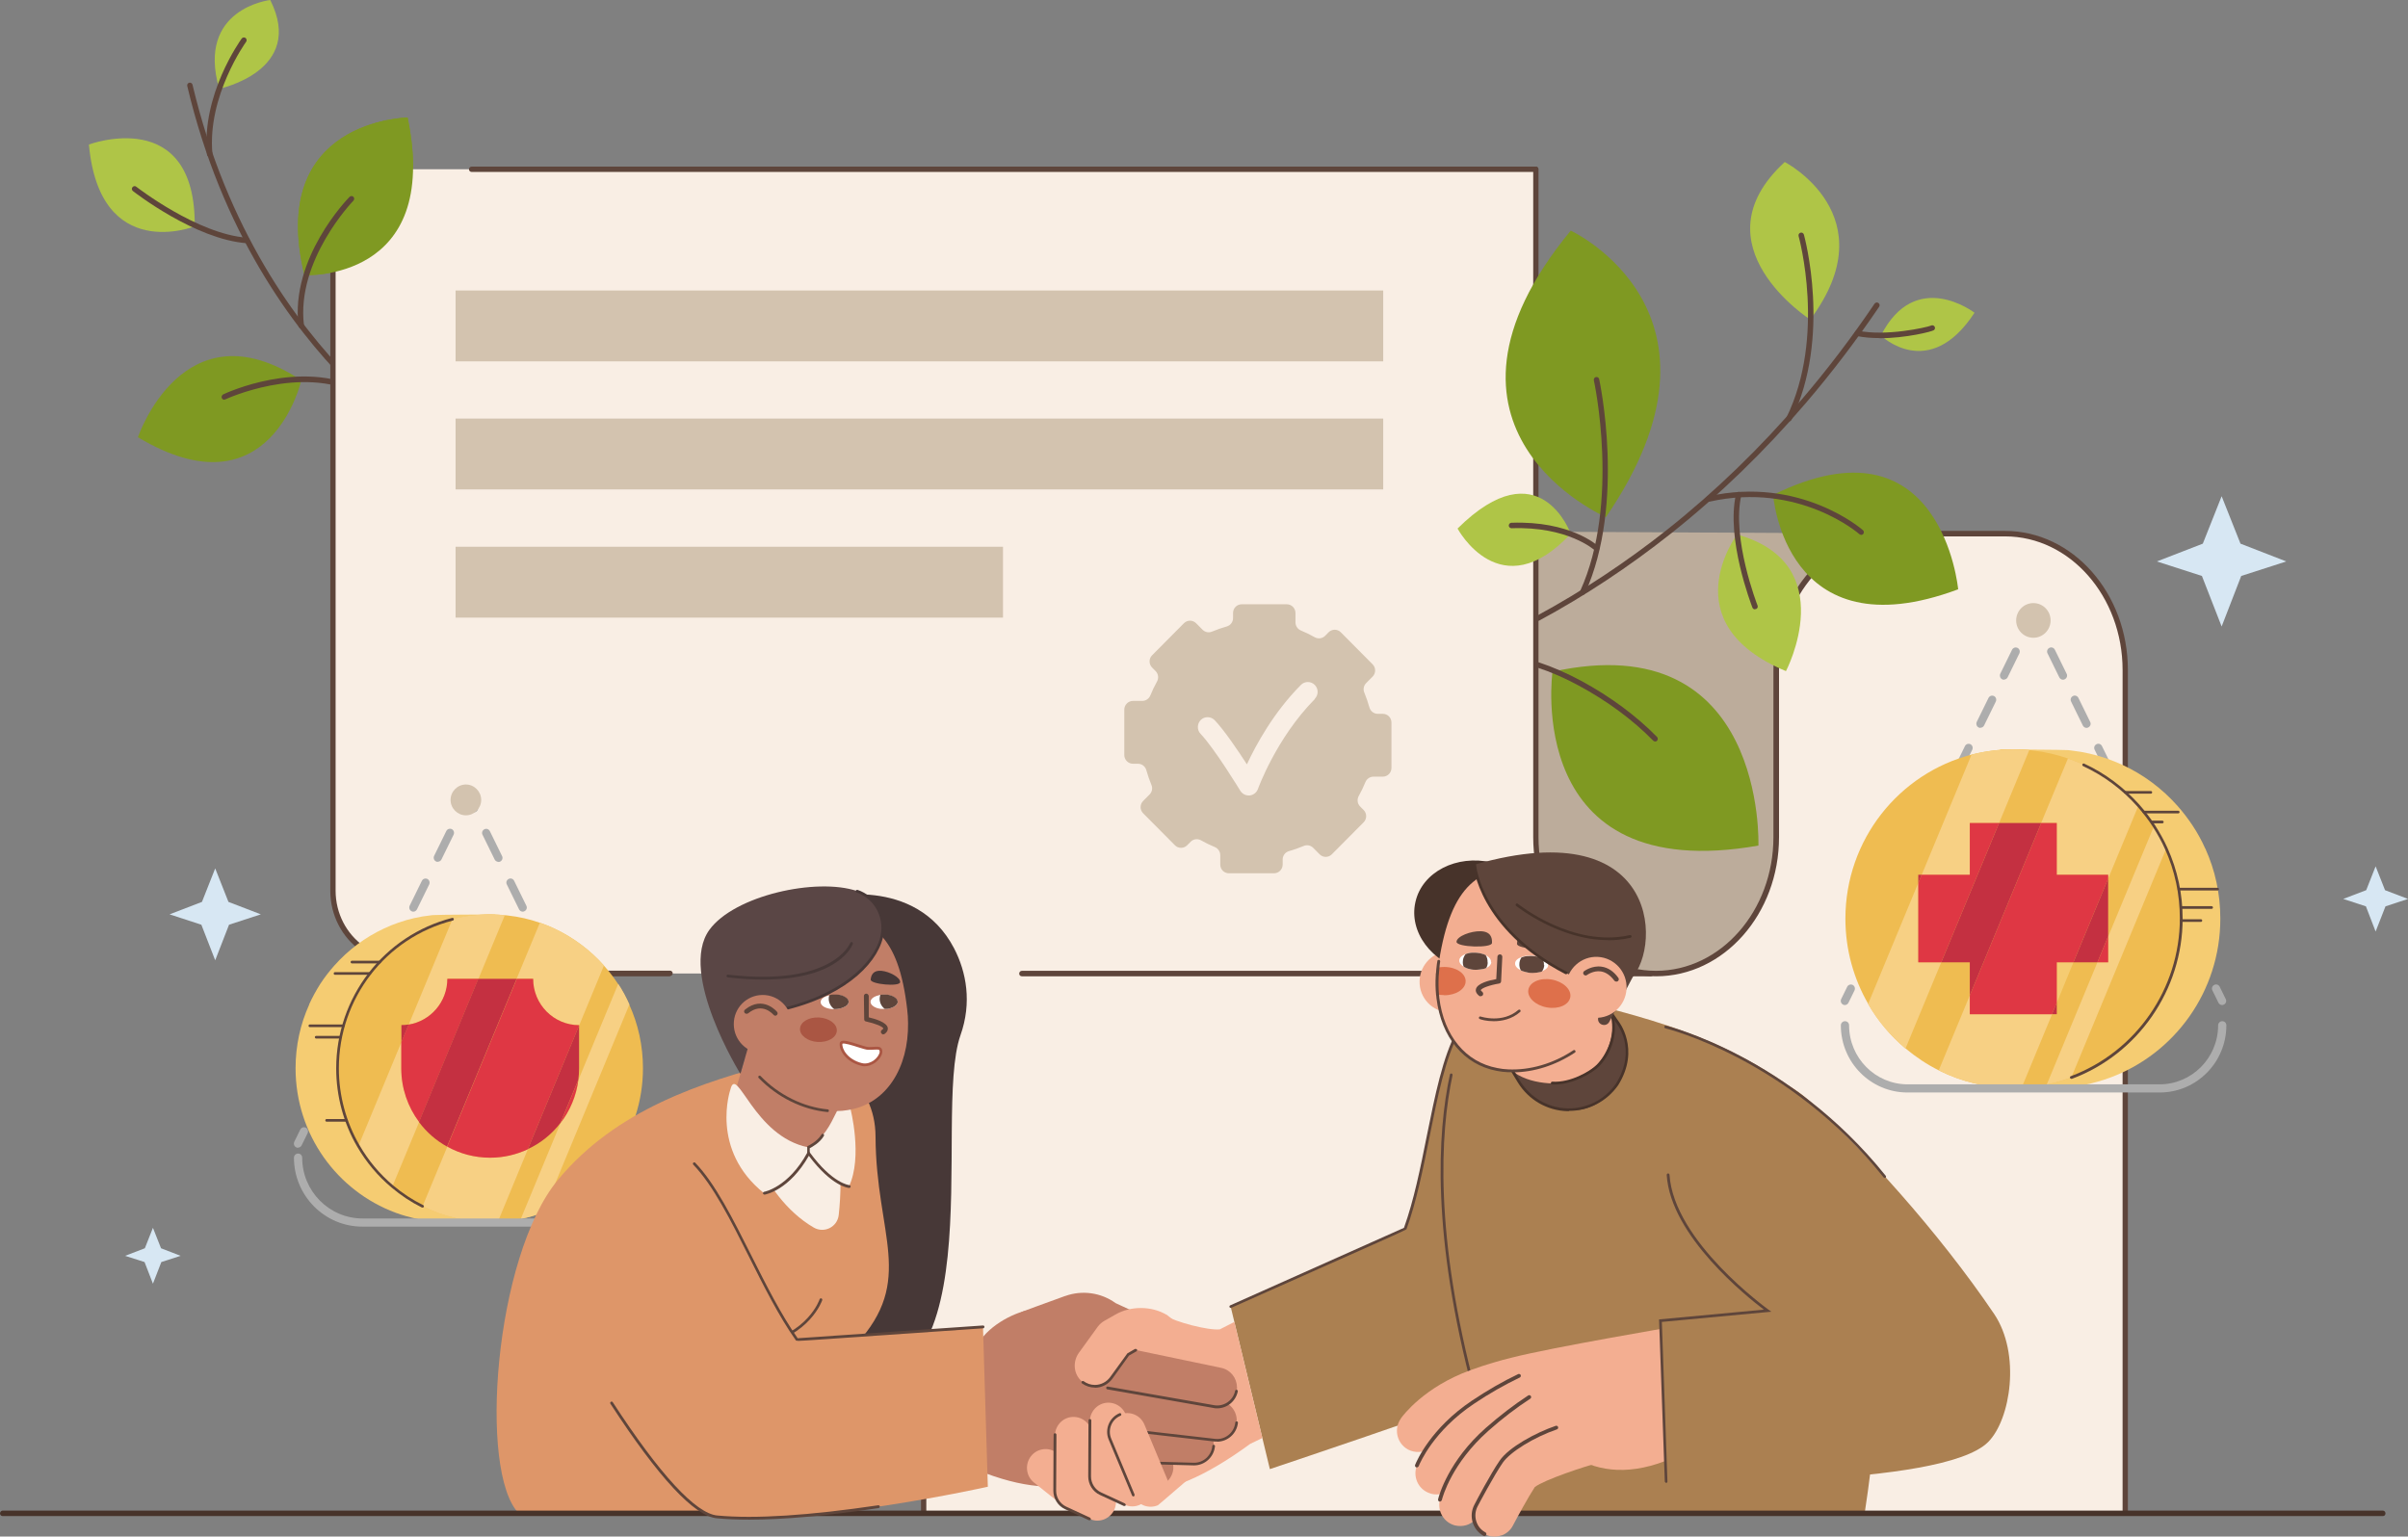 <svg width="246" height="157" viewBox="0 0 246 157" fill="none" xmlns="http://www.w3.org/2000/svg">
<rect x="0" y="0" width="246" height="157" fill="#808080" stroke="none"/>
<g clip-path="url(#clip0_1_2656)">
<path d="M46.556 47.477C46.556 47.477 46.481 47.477 46.436 47.447C46.391 47.417 41.233 44.948 35.338 38.966C29.895 33.454 22.662 23.731 19.128 8.784C19.098 8.632 19.188 8.481 19.338 8.451C19.489 8.42 19.639 8.511 19.669 8.663C23.188 23.489 30.346 33.12 35.744 38.588C41.579 44.494 46.632 46.932 46.692 46.962C46.827 47.023 46.887 47.19 46.827 47.341C46.782 47.447 46.677 47.508 46.571 47.508L46.556 47.477Z" fill="#5E453B"/>
<path d="M31.098 28.108C31.098 28.108 45.143 28.865 41.639 12.009C41.639 12.009 27.248 12.206 31.098 28.108Z" fill="#7F9922"/>
<path d="M30.768 33.423C30.768 33.423 30.632 33.378 30.632 33.302C29.79 26.426 35.745 20.278 35.805 20.217C35.865 20.157 35.941 20.157 36.001 20.217C36.061 20.278 36.061 20.354 36.001 20.414C35.941 20.475 30.076 26.532 30.903 33.272C30.903 33.347 30.858 33.423 30.783 33.423C30.783 33.423 30.783 33.423 30.768 33.423Z" fill="#47332A"/>
<path d="M22.391 9.071C22.391 9.071 31.248 7.239 27.609 0C27.609 0 20.03 0.848 22.391 9.071Z" fill="#AFC547"/>
<path d="M21.414 16.023C21.279 16.023 21.144 15.917 21.144 15.765C20.587 9.662 24.527 4.18 24.692 3.938C24.783 3.816 24.963 3.786 25.084 3.877C25.204 3.968 25.234 4.15 25.144 4.271C25.099 4.331 21.159 9.814 21.7 15.705C21.7 15.856 21.595 15.992 21.444 16.008C21.444 16.008 21.429 16.008 21.414 16.008V16.023Z" fill="#5E453B"/>
<path d="M19.895 23.125C19.895 23.125 10.196 26.972 9.083 14.765C9.083 14.765 20 10.692 19.895 23.125Z" fill="#AFC547"/>
<path d="M25.218 24.852C25.218 24.852 25.218 24.852 25.203 24.852C19.955 24.458 13.835 19.718 13.579 19.521C13.459 19.43 13.429 19.248 13.534 19.127C13.624 19.006 13.805 18.976 13.925 19.082C13.985 19.127 20.166 23.928 25.248 24.291C25.399 24.291 25.519 24.443 25.504 24.594C25.504 24.746 25.369 24.852 25.233 24.852H25.218Z" fill="#5E453B"/>
<path d="M30.782 38.86C30.782 38.86 27.625 52.793 14.091 44.675C14.091 44.675 18.737 30.909 30.782 38.86Z" fill="#7F9922"/>
<path d="M22.918 40.844C22.812 40.844 22.707 40.784 22.662 40.678C22.602 40.541 22.662 40.375 22.797 40.299C23.113 40.148 30.677 36.634 36.903 39.754C37.038 39.83 37.098 39.996 37.023 40.132C36.948 40.269 36.782 40.329 36.647 40.254C30.677 37.255 23.113 40.768 23.038 40.799C22.993 40.814 22.963 40.829 22.918 40.829V40.844Z" fill="#5E453B"/>
<path d="M169.158 99.467H100.617V54.322H156.872V85.534C156.872 93.228 162.376 99.467 169.158 99.467Z" fill="#47332A"/>
<path d="M94.361 154.396H217.097V67.68C217.097 62.41 213.203 54.52 203.894 54.52L94.361 54.58V154.396Z" fill="#F9EEE4"/>
<path d="M193.729 54.519C186.947 54.519 181.444 60.759 181.444 68.452V85.519C181.444 89.366 180.075 92.849 177.85 95.378C175.624 97.907 172.556 99.467 169.158 99.467C162.376 99.467 156.872 93.228 156.872 85.534V54.322L193.729 54.519Z" fill="#BCAC9B"/>
<path d="M94.361 154.683C94.21 154.683 94.09 154.562 94.09 154.41V54.595C94.09 54.443 94.21 54.322 94.361 54.322C94.511 54.322 94.632 54.443 94.632 54.595V154.41C94.632 154.562 94.511 154.683 94.361 154.683Z" fill="#5E453B"/>
<path d="M46.331 99.467H169.173C169.173 99.467 169.068 99.467 168.872 99.467C162.135 99.058 156.887 93.395 156.887 86.595V17.295H34.045V90.987C34.045 93.364 35.173 95.636 37.128 96.969C38.947 98.21 41.804 99.301 46.331 99.467Z" fill="#F9EEE4"/>
<path d="M168.647 99.755H104.391C104.241 99.755 104.12 99.634 104.12 99.483C104.12 99.331 104.241 99.195 104.391 99.195H168.647C168.797 99.195 168.917 99.316 168.917 99.483C168.917 99.649 168.797 99.755 168.647 99.755Z" fill="#5E453B"/>
<path d="M68.481 99.755H46.316C42.331 99.603 39.173 98.74 36.917 97.18C34.932 95.802 33.744 93.5 33.744 91.032V17.295C33.744 17.143 33.865 17.022 34.015 17.022C34.165 17.022 34.286 17.143 34.286 17.295V91.017C34.286 93.303 35.383 95.439 37.218 96.711C39.383 98.21 42.436 99.043 46.301 99.179H68.451C68.602 99.179 68.722 99.3 68.722 99.452C68.722 99.603 68.602 99.725 68.451 99.725L68.481 99.755Z" fill="#5E453B"/>
<path d="M156.887 17.568H48.18C48.03 17.568 47.909 17.447 47.909 17.295C47.909 17.144 48.03 17.023 48.18 17.023H156.887C157.037 17.023 157.158 17.144 157.158 17.295C157.158 17.447 157.037 17.568 156.887 17.568Z" fill="#5E453B"/>
<path d="M217.113 154.683C216.963 154.683 216.843 154.562 216.843 154.411V68.467C216.843 60.941 211.459 54.807 204.843 54.807H193.745C187.128 54.807 181.745 60.941 181.745 68.467V85.535C181.745 93.38 176.106 99.755 169.188 99.755C162.271 99.755 156.632 93.38 156.632 85.535V17.295C156.632 17.144 156.752 17.023 156.903 17.023C157.053 17.023 157.173 17.144 157.173 17.295V85.535C157.173 93.061 162.557 99.195 169.173 99.195C175.79 99.195 181.173 93.061 181.173 85.535V68.467C181.173 60.623 186.812 54.247 193.73 54.247H204.828C211.76 54.247 217.384 60.623 217.384 68.467V154.411C217.384 154.562 217.264 154.683 217.113 154.683Z" fill="#5E453B"/>
<path d="M157.113 63.454C157.008 63.454 156.918 63.394 156.873 63.303C156.798 63.166 156.858 63 156.993 62.924C161.64 60.41 166.121 57.442 170.346 54.095C175.249 50.203 179.88 45.72 184.091 40.783C186.692 37.739 189.189 34.453 191.504 31.03C191.595 30.909 191.76 30.864 191.895 30.955C192.031 31.046 192.061 31.212 191.971 31.349C189.64 34.786 187.128 38.088 184.512 41.147C180.271 46.114 175.625 50.612 170.677 54.534C166.437 57.896 161.91 60.895 157.249 63.409C157.204 63.424 157.159 63.439 157.113 63.439V63.454Z" fill="#5E453B"/>
<path d="M164.06 52.838C164.06 52.838 143.639 43.979 160.466 23.564C160.466 23.564 178.391 31.894 164.06 52.838Z" fill="#7F9922"/>
<path d="M161.684 60.804C161.684 60.804 161.609 60.804 161.564 60.774C161.429 60.713 161.369 60.547 161.429 60.395C165.534 51.354 162.857 38.981 162.827 38.86C162.797 38.709 162.888 38.557 163.038 38.527C163.188 38.496 163.339 38.587 163.369 38.739C163.399 38.86 166.106 51.414 161.925 60.622C161.88 60.728 161.775 60.789 161.669 60.789L161.684 60.804Z" fill="#5E453B"/>
<path d="M184.933 32.651C184.933 32.651 173.068 25.049 182.331 16.553C182.331 16.553 192.872 22.02 184.933 32.651Z" fill="#AFC547"/>
<path d="M182.752 43.055C182.752 43.055 182.662 43.055 182.632 43.025C182.497 42.949 182.436 42.782 182.512 42.646C186.557 34.332 183.775 24.231 183.745 24.125C183.7 23.973 183.79 23.822 183.94 23.776C184.091 23.731 184.241 23.822 184.286 23.973C184.316 24.079 187.158 34.392 183.008 42.904C182.963 43.01 182.857 43.055 182.752 43.055Z" fill="#5E453B"/>
<path d="M181.143 50.566C181.143 50.566 182.316 66.831 200.045 60.213C200.045 60.213 198.376 42.055 181.143 50.566Z" fill="#7F9922"/>
<path d="M190.136 54.656C190.136 54.656 190 54.625 189.955 54.58C189.895 54.519 183.775 49.204 174.617 51.263C174.466 51.294 174.316 51.203 174.286 51.051C174.256 50.9 174.346 50.748 174.497 50.718C183.94 48.598 190.256 54.11 190.316 54.171C190.436 54.277 190.436 54.444 190.346 54.565C190.286 54.625 190.211 54.656 190.136 54.656Z" fill="#5E453B"/>
<path d="M158.602 68.634C158.602 68.634 155.519 90.638 179.639 86.398C179.639 86.398 180.466 63.818 158.602 68.634Z" fill="#7F9922"/>
<path d="M169.083 75.767C169.083 75.767 168.933 75.736 168.888 75.676C166.827 73.571 164.196 71.617 161.263 70.042C159.865 69.285 158.451 68.664 157.053 68.21C156.903 68.164 156.827 67.998 156.872 67.861C156.918 67.71 157.083 67.634 157.218 67.68C158.632 68.149 160.076 68.785 161.519 69.558C164.497 71.163 167.173 73.147 169.279 75.297C169.384 75.403 169.384 75.585 169.279 75.691C169.218 75.751 169.158 75.767 169.083 75.767Z" fill="#5E453B"/>
<path d="M201.715 31.954C201.715 31.954 195.7 27.32 192.151 34.286C192.151 34.286 197.068 39.072 201.715 31.954Z" fill="#AFC547"/>
<path d="M182.452 68.573C182.452 68.573 188.196 57.624 177.459 54.61C177.459 54.61 170.677 63.667 182.452 68.573Z" fill="#AFC547"/>
<path d="M148.903 54.005C148.903 54.005 153.294 62.228 160.466 54.535C160.466 54.535 157.294 45.69 148.903 54.005Z" fill="#AFC547"/>
<path d="M179.278 62.258C179.173 62.258 179.068 62.197 179.023 62.076C178.918 61.788 176.301 55.034 177.354 50.476C177.384 50.324 177.534 50.233 177.685 50.264C177.835 50.294 177.925 50.445 177.895 50.597C176.872 54.989 179.519 61.788 179.549 61.864C179.609 62.016 179.549 62.167 179.399 62.227C179.369 62.227 179.324 62.243 179.294 62.243L179.278 62.258Z" fill="#5E453B"/>
<path d="M163.113 56.306C163.113 56.306 162.978 56.276 162.918 56.23C162.888 56.2 160.166 53.762 154.422 53.974C154.271 53.974 154.136 53.853 154.136 53.701C154.136 53.55 154.256 53.414 154.407 53.414C160.407 53.202 163.174 55.715 163.294 55.822C163.414 55.928 163.414 56.109 163.309 56.215C163.249 56.276 163.174 56.306 163.098 56.306H163.113Z" fill="#5E453B"/>
<path d="M192.015 34.544C191.203 34.544 190.406 34.483 189.684 34.332C189.534 34.302 189.444 34.15 189.474 33.999C189.504 33.847 189.654 33.756 189.805 33.787C192.662 34.392 196.827 33.453 197.263 33.272C197.368 33.211 197.519 33.226 197.609 33.332C197.714 33.453 197.699 33.62 197.579 33.726C197.399 33.877 194.692 34.559 192.015 34.559V34.544Z" fill="#5E453B"/>
<path d="M102.466 55.867H46.541V63.106H102.466V55.867Z" fill="#D3C3AF"/>
<path d="M141.308 29.683H46.541V36.922H141.308V29.683Z" fill="#D3C3AF"/>
<path d="M141.308 42.768H46.541V50.007H141.308V42.768Z" fill="#D3C3AF"/>
<path d="M141.263 72.935H140.751C140.345 72.935 140 72.662 139.894 72.268C139.759 71.769 139.578 71.269 139.383 70.784C139.233 70.451 139.308 70.057 139.563 69.8L140.225 69.133C140.571 68.785 140.571 68.225 140.225 67.877L136.977 64.605C136.631 64.257 136.075 64.257 135.729 64.605L135.368 64.969C135.082 65.257 134.646 65.302 134.3 65.105C133.849 64.848 133.383 64.621 132.902 64.424C132.571 64.287 132.345 63.954 132.345 63.591V62.637C132.345 62.152 131.954 61.743 131.458 61.743H126.857C126.36 61.743 125.969 62.137 125.969 62.637V63.152C125.969 63.56 125.699 63.909 125.308 64.015C124.812 64.151 124.315 64.333 123.834 64.53C123.503 64.681 123.112 64.605 122.857 64.348L122.195 63.682C121.849 63.333 121.293 63.333 120.947 63.682L117.699 66.953C117.353 67.301 117.353 67.861 117.699 68.21L118.06 68.573C118.345 68.861 118.39 69.3 118.195 69.648C117.939 70.103 117.714 70.572 117.518 71.057C117.383 71.39 117.052 71.617 116.691 71.617H115.744C115.263 71.617 114.857 72.011 114.857 72.511V77.145C114.857 77.629 115.248 78.038 115.744 78.038H116.255C116.661 78.038 117.007 78.311 117.112 78.705C117.248 79.204 117.428 79.704 117.624 80.189C117.774 80.522 117.699 80.916 117.443 81.173L116.781 81.84C116.436 82.188 116.436 82.748 116.781 83.097L120.03 86.368C120.375 86.716 120.932 86.716 121.278 86.368L121.639 86.004C121.924 85.716 122.36 85.671 122.706 85.868C123.157 86.125 123.624 86.353 124.105 86.549C124.436 86.686 124.661 87.019 124.661 87.382V88.336C124.661 88.836 125.052 89.23 125.548 89.23H130.15C130.631 89.23 131.037 88.836 131.037 88.336V87.822C131.037 87.413 131.308 87.064 131.699 86.958C132.195 86.822 132.691 86.64 133.172 86.443C133.503 86.292 133.894 86.368 134.15 86.625L134.812 87.291C135.157 87.64 135.714 87.64 136.06 87.291L139.308 84.02C139.654 83.672 139.654 83.112 139.308 82.763L138.947 82.4C138.661 82.112 138.616 81.673 138.812 81.325C139.067 80.87 139.293 80.401 139.488 79.916C139.624 79.583 139.954 79.356 140.315 79.356H141.263C141.759 79.356 142.15 78.962 142.15 78.462V73.828C142.15 73.329 141.759 72.935 141.263 72.935ZM134.33 71.42C130.391 75.403 128.526 80.567 128.511 80.613C128.375 80.976 128.06 81.234 127.669 81.279C127.639 81.279 127.594 81.279 127.563 81.279C127.218 81.279 126.902 81.097 126.706 80.795C126.676 80.749 124.105 76.509 122.646 74.979C122.27 74.585 122.285 73.949 122.676 73.556C123.067 73.177 123.699 73.192 124.09 73.586C125.082 74.631 126.451 76.66 127.383 78.099C128.315 76.1 130.105 72.798 132.902 69.982C133.293 69.588 133.924 69.588 134.315 69.982C134.706 70.375 134.706 71.011 134.315 71.405L134.33 71.42Z" fill="#D3C3AF"/>
<path d="M30.436 117.277C30.436 117.277 30.316 117.277 30.256 117.231C30.045 117.125 29.97 116.883 30.06 116.671L30.677 115.414C30.782 115.202 31.023 115.126 31.233 115.217C31.444 115.323 31.519 115.565 31.429 115.777L30.812 117.034C30.737 117.186 30.587 117.261 30.436 117.261V117.277Z" fill="#ADADAD"/>
<path d="M32.3 113.475C32.3 113.475 32.18 113.475 32.12 113.43C31.909 113.324 31.834 113.082 31.924 112.87L33.172 110.325C33.278 110.113 33.518 110.038 33.729 110.129C33.94 110.235 34.015 110.477 33.924 110.689L32.676 113.233C32.601 113.385 32.451 113.475 32.3 113.475ZM34.782 108.402C34.782 108.402 34.661 108.402 34.601 108.357C34.391 108.251 34.315 108.008 34.406 107.796L35.654 105.252C35.759 105.04 36 104.964 36.21 105.055C36.421 105.161 36.496 105.404 36.406 105.616L35.157 108.16C35.082 108.311 34.932 108.402 34.782 108.402ZM37.263 103.314C37.263 103.314 37.142 103.314 37.082 103.268C36.872 103.162 36.797 102.92 36.887 102.708L38.135 100.164C38.24 99.952 38.481 99.876 38.691 99.967C38.902 100.073 38.977 100.315 38.887 100.527L37.639 103.071C37.563 103.223 37.413 103.298 37.263 103.298V103.314ZM39.744 98.225C39.744 98.225 39.624 98.225 39.563 98.18C39.353 98.074 39.278 97.831 39.368 97.619L40.616 95.075C40.721 94.863 40.962 94.787 41.172 94.878C41.383 94.984 41.458 95.227 41.368 95.439L40.12 97.983C40.045 98.134 39.894 98.21 39.744 98.21V98.225ZM42.225 93.152C42.225 93.152 42.105 93.152 42.045 93.106C41.834 93 41.759 92.758 41.849 92.546L43.097 90.002C43.203 89.79 43.443 89.714 43.654 89.805C43.864 89.911 43.94 90.153 43.849 90.365L42.601 92.909C42.526 93.061 42.376 93.152 42.225 93.152ZM44.721 88.063C44.721 88.063 44.601 88.063 44.541 88.018C44.33 87.912 44.255 87.67 44.346 87.458L45.594 84.913C45.699 84.701 45.94 84.626 46.15 84.716C46.361 84.823 46.436 85.065 46.346 85.277L45.097 87.821C45.022 87.972 44.872 88.048 44.721 88.048V88.063Z" fill="#ADADAD"/>
<path d="M48.421 82.99C48.271 82.99 48.12 82.899 48.045 82.763L47.804 82.278L47.564 82.763C47.459 82.975 47.218 83.051 47.008 82.96C46.797 82.854 46.722 82.612 46.812 82.399L47.804 80.37L48.797 82.399C48.902 82.612 48.812 82.854 48.602 82.96C48.541 82.99 48.481 83.005 48.421 83.005V82.99Z" fill="#ADADAD"/>
<path d="M63.338 113.475C63.188 113.475 63.038 113.384 62.962 113.233L61.714 110.689C61.609 110.477 61.699 110.234 61.91 110.128C62.12 110.022 62.361 110.113 62.466 110.325L63.714 112.869C63.82 113.081 63.729 113.324 63.519 113.43C63.459 113.46 63.398 113.475 63.338 113.475ZM60.842 108.402C60.692 108.402 60.541 108.311 60.466 108.16L59.218 105.615C59.113 105.403 59.203 105.161 59.413 105.055C59.624 104.949 59.865 105.04 59.97 105.252L61.218 107.796C61.323 108.008 61.233 108.25 61.023 108.356C60.962 108.387 60.902 108.402 60.842 108.402ZM58.361 103.313C58.211 103.313 58.06 103.223 57.985 103.086L56.737 100.542C56.632 100.33 56.722 100.088 56.932 99.982C57.143 99.876 57.383 99.966 57.489 100.179L58.737 102.723C58.842 102.935 58.752 103.177 58.541 103.283C58.481 103.313 58.421 103.329 58.361 103.329V103.313ZM55.88 98.225C55.729 98.225 55.579 98.134 55.504 97.998L54.256 95.454C54.15 95.242 54.241 94.999 54.451 94.893C54.662 94.787 54.902 94.878 55.008 95.09L56.256 97.634C56.361 97.846 56.271 98.089 56.06 98.195C56 98.225 55.94 98.24 55.88 98.24V98.225ZM53.398 93.152C53.248 93.152 53.098 93.061 53.023 92.909L51.774 90.365C51.669 90.153 51.759 89.911 51.97 89.805C52.181 89.699 52.421 89.79 52.526 90.002L53.774 92.546C53.88 92.758 53.789 93 53.579 93.106C53.519 93.136 53.459 93.152 53.398 93.152ZM50.917 88.063C50.767 88.063 50.617 87.972 50.541 87.836L49.293 85.292C49.188 85.08 49.278 84.837 49.489 84.731C49.699 84.625 49.94 84.716 50.045 84.928L51.293 87.472C51.398 87.684 51.308 87.927 51.098 88.033C51.038 88.063 50.977 88.078 50.917 88.078V88.063Z" fill="#ADADAD"/>
<path d="M65.188 117.276C65.038 117.276 64.887 117.186 64.812 117.049L64.195 115.792C64.09 115.58 64.18 115.338 64.391 115.232C64.602 115.126 64.842 115.217 64.947 115.429L65.564 116.686C65.669 116.898 65.579 117.14 65.368 117.246C65.308 117.276 65.248 117.292 65.188 117.292V117.276Z" fill="#ADADAD"/>
<path d="M31.579 102.632C31.91 101.905 32.301 101.193 32.722 100.527C33.158 99.861 33.639 99.24 34.165 98.649C35.579 97.059 37.293 95.772 39.248 94.863C39.729 94.636 40.211 94.439 40.707 94.272C41.744 93.909 42.842 93.651 43.985 93.53C44.09 93.515 44.196 93.5 44.301 93.5C44.692 93.455 50.226 93.439 50.617 93.439V124.879C50.466 124.879 45.173 124.879 45.023 124.864C44.677 124.849 44.331 124.818 43.985 124.773C43.549 124.727 43.113 124.652 42.692 124.561C41.91 124.394 41.143 124.182 40.406 123.91C34.451 121.699 30.195 115.929 30.195 109.144C30.195 106.827 30.692 104.616 31.594 102.632H31.579Z" fill="#F5CC72"/>
<path d="M65.685 109.144C65.685 115.913 61.429 121.683 55.474 123.894C54.737 124.167 53.97 124.394 53.188 124.546C52.767 124.637 52.331 124.697 51.895 124.758C51.549 124.803 51.203 124.833 50.858 124.849C50.602 124.864 50.346 124.864 50.091 124.864C47.609 124.864 45.264 124.273 43.173 123.243C42.061 122.698 41.038 122.017 40.091 121.229C38.707 120.063 37.534 118.67 36.617 117.095C35.264 114.762 34.482 112.052 34.482 109.159C34.482 101.814 39.474 95.65 46.226 93.924C47.459 93.606 48.752 93.439 50.091 93.439C50.602 93.439 51.098 93.47 51.579 93.515C51.685 93.515 51.79 93.53 51.895 93.546C53.023 93.667 54.121 93.924 55.158 94.287C55.655 94.469 56.151 94.651 56.617 94.878C58.557 95.787 60.286 97.074 61.7 98.664C62.226 99.255 62.707 99.876 63.143 100.542C63.579 101.208 63.955 101.905 64.286 102.647C65.188 104.631 65.685 106.827 65.685 109.159V109.144Z" fill="#EFBC51"/>
<path d="M41.008 109.144C41.008 111.204 41.684 113.097 42.827 114.626L40.09 121.214C38.707 120.048 37.534 118.654 36.617 117.079L41.008 106.479V109.144Z" fill="#F7D084"/>
<path d="M51.578 93.5L48.887 99.997H45.714C45.714 102.359 44 104.313 41.759 104.676L46.225 93.909C47.458 93.591 48.752 93.424 50.09 93.424C50.586 93.424 51.097 93.455 51.578 93.5Z" fill="#F7D084"/>
<path d="M64.301 102.632L55.489 123.894C54.752 124.167 53.985 124.394 53.203 124.546L57.264 114.747C58.241 113.49 58.888 111.976 59.098 110.325L63.158 100.527C63.594 101.193 63.97 101.89 64.301 102.632Z" fill="#F7D084"/>
<path d="M50.075 118.291C51.444 118.291 52.752 117.988 53.925 117.428L50.857 124.849C50.602 124.864 50.346 124.864 50.09 124.864C47.609 124.864 45.248 124.288 43.173 123.243L45.699 117.155C47.008 117.882 48.496 118.291 50.09 118.291H50.075Z" fill="#F7D084"/>
<path d="M59.158 104.798V104.737C56.557 104.737 54.452 102.617 54.452 99.997H52.782L55.158 94.272C55.655 94.454 56.151 94.636 56.617 94.863C58.557 95.772 60.286 97.059 61.7 98.649L59.158 104.798Z" fill="#F7D084"/>
<path d="M48.872 100.012L42.812 114.642C41.669 113.112 40.992 111.219 40.992 109.159V106.494L41.744 104.692C43.985 104.328 45.699 102.375 45.699 100.012H48.872Z" fill="#DF3744"/>
<path d="M41.008 104.737C41.264 104.737 41.519 104.722 41.76 104.677L41.008 106.479V104.737Z" fill="#C43041"/>
<path d="M59.157 104.737V104.798L53.924 117.428C52.751 117.973 51.458 118.291 50.075 118.291C48.481 118.291 46.977 117.882 45.684 117.155L52.797 100.012H54.466C54.466 102.632 56.571 104.752 59.172 104.752L59.157 104.737Z" fill="#DF3744"/>
<path d="M48.872 100.012H52.782L45.669 117.155C44.541 116.535 43.564 115.671 42.797 114.642L48.857 100.012H48.872Z" fill="#C43041"/>
<path d="M59.083 110.34C58.872 111.991 58.226 113.505 57.248 114.762L59.083 110.34Z" fill="#DF3744"/>
<path d="M59.158 104.798V109.144C59.158 109.553 59.128 109.947 59.083 110.325L57.248 114.748C56.376 115.883 55.233 116.807 53.925 117.413L59.158 104.783V104.798Z" fill="#C43041"/>
<path d="M43.158 123.379C43.158 123.379 43.113 123.379 43.098 123.379C42 122.834 40.947 122.138 40 121.335C38.587 120.154 37.413 118.745 36.496 117.17C35.083 114.747 34.346 111.976 34.346 109.159C34.346 101.905 39.218 95.575 46.196 93.788C46.271 93.772 46.346 93.818 46.361 93.894C46.376 93.969 46.331 94.045 46.256 94.06C39.398 95.817 34.617 102.026 34.617 109.159C34.617 111.93 35.353 114.656 36.737 117.034C37.639 118.594 38.797 119.972 40.181 121.138C41.113 121.926 42.15 122.607 43.233 123.137C43.308 123.167 43.323 123.258 43.293 123.319C43.263 123.364 43.218 123.395 43.173 123.395L43.158 123.379Z" fill="#5E453B"/>
<path d="M35.068 104.949H31.654C31.579 104.949 31.519 104.888 31.519 104.813C31.519 104.737 31.579 104.676 31.654 104.676H35.068C35.143 104.676 35.203 104.737 35.203 104.813C35.203 104.888 35.143 104.949 35.068 104.949Z" fill="#5E453B"/>
<path d="M34.752 106.115H32.301C32.226 106.115 32.165 106.055 32.165 105.979C32.165 105.903 32.226 105.843 32.301 105.843H34.752C34.827 105.843 34.887 105.903 34.887 105.979C34.887 106.055 34.827 106.115 34.752 106.115Z" fill="#5E453B"/>
<path d="M38.782 98.437H35.955C35.88 98.437 35.819 98.377 35.819 98.301C35.819 98.225 35.88 98.165 35.955 98.165H38.782C38.857 98.165 38.917 98.225 38.917 98.301C38.917 98.377 38.857 98.437 38.782 98.437Z" fill="#5E453B"/>
<path d="M37.774 99.603H34.226C34.15 99.603 34.09 99.543 34.09 99.467C34.09 99.391 34.15 99.331 34.226 99.331H37.774C37.85 99.331 37.91 99.391 37.91 99.467C37.91 99.543 37.85 99.603 37.774 99.603Z" fill="#5E453B"/>
<path d="M35.383 114.611H33.368C33.293 114.611 33.233 114.55 33.233 114.475C33.233 114.399 33.293 114.338 33.368 114.338H35.383C35.458 114.338 35.518 114.399 35.518 114.475C35.518 114.55 35.458 114.611 35.383 114.611Z" fill="#5E453B"/>
<path d="M58.617 125.333H37.023C33.158 125.333 30.03 122.168 30.03 118.291C30.03 118.064 30.211 117.867 30.451 117.867C30.692 117.867 30.872 118.049 30.872 118.291C30.872 121.714 33.639 124.5 37.038 124.5H58.632C62.03 124.5 64.797 121.714 64.797 118.291C64.797 118.064 64.978 117.867 65.218 117.867C65.459 117.867 65.639 118.049 65.639 118.291C65.639 122.183 62.497 125.333 58.647 125.333H58.617Z" fill="#ADADAD"/>
<path d="M49.158 81.733C49.158 82.596 48.452 83.308 47.594 83.308C46.737 83.308 46.03 82.596 46.03 81.733C46.03 80.87 46.737 80.158 47.594 80.158C48.452 80.158 49.158 80.87 49.158 81.733Z" fill="#D3C3AF"/>
<path d="M225.038 55.549L226.962 50.703L228.887 55.549L233.564 57.366L228.962 58.85L226.962 64.014L224.947 58.85L220.346 57.366L225.038 55.549Z" fill="#D7E7F3"/>
<path d="M241.73 90.956L242.692 88.518L243.654 90.956L246 91.85L243.7 92.607L242.692 95.181L241.7 92.607L239.384 91.85L241.73 90.956Z" fill="#D7E7F3"/>
<path d="M16.451 127.544L15.624 125.455L14.797 127.544L12.782 128.317L14.767 128.953L15.624 131.164L16.482 128.953L18.451 128.317L16.451 127.544Z" fill="#D7E7F3"/>
<path d="M23.338 92.153L21.985 88.73L20.632 92.153L17.323 93.425L20.571 94.485L21.985 98.119L23.398 94.485L26.647 93.425L23.338 92.153Z" fill="#D7E7F3"/>
<path d="M125.729 133.511L143.534 125.576C145.82 119.246 146.406 110.083 148.932 105.449C150.917 101.815 156.316 101.012 160.045 102.769C160.045 102.769 169.128 104.843 166.812 114.717C166.165 117.474 164.962 122.138 163.474 126.787C161.353 133.375 158.662 139.917 156.135 140.887C146.932 144.37 129.729 150.109 129.729 150.109L125.729 133.527V133.511Z" fill="#AB8051"/>
<path d="M125.729 133.648C125.729 133.648 125.624 133.617 125.609 133.557C125.579 133.481 125.609 133.405 125.684 133.375C125.85 133.299 142.391 125.924 143.429 125.455C144.436 122.668 145.113 119.321 145.759 116.08C146.602 111.901 147.399 107.963 148.812 105.374C148.842 105.298 148.932 105.283 149.008 105.313C149.068 105.343 149.098 105.434 149.068 105.51C147.669 108.069 146.872 111.992 146.045 116.141C145.383 119.412 144.707 122.789 143.684 125.606C143.684 125.606 143.278 125.833 140.827 126.924L125.805 133.617C125.805 133.617 125.774 133.617 125.744 133.617L125.729 133.648Z" fill="#5E453B"/>
<path d="M148.466 109.492C149.684 104.071 155.218 100.754 160.647 102.102C169.038 104.192 178.015 106.342 186.632 114.066C194.421 121.047 192.075 144.294 190.526 154.395C190.421 155.107 151.744 154.698 151.744 154.698C151.744 154.698 150.541 142.31 150.421 141.871C146.346 126.878 146.947 116.247 148.466 109.477V109.492Z" fill="#AB8051"/>
<path d="M150.647 142.401C150.647 142.401 150.526 142.355 150.511 142.295C146.226 126.227 146.842 115.747 148.12 109.795C148.135 109.72 148.211 109.674 148.286 109.689C148.361 109.705 148.406 109.78 148.391 109.856C147.128 115.777 146.511 126.212 150.782 142.219C150.797 142.295 150.752 142.371 150.677 142.386H150.647V142.401Z" fill="#5E453B"/>
<path d="M163.399 110.25C162.181 111.446 160.632 112.007 159.113 112.007C157.88 112.007 156.662 111.643 155.624 110.946C155.534 110.81 155.429 110.674 155.354 110.538L154.512 109.159L161.91 99.71L164.557 103.571L164.647 103.768C165.624 105.979 165.143 108.569 163.414 110.265L163.399 110.25Z" fill="#F3AE91"/>
<path d="M165.188 110.841C163.985 112.552 162.12 113.642 160.301 113.4C156.015 112.84 155.88 111.219 154.707 109.599C155.759 110.311 156.992 110.598 158.241 110.689C160.165 110.81 162.361 109.584 163.098 108.842C164.211 107.721 165.098 105.661 164.632 103.647L164.541 103.45L165.218 104.419C166.541 106.358 166.541 108.917 165.188 110.841Z" fill="#5E453B"/>
<path d="M160.286 113.536C160.286 113.536 160.166 113.536 160.106 113.536C158.046 113.476 156.166 112.385 155.068 110.613L154.421 109.553C154.421 109.553 154.406 109.402 154.467 109.356C154.527 109.311 154.617 109.341 154.662 109.402L155.309 110.462C156.346 112.158 158.136 113.188 160.106 113.249C162.076 113.309 163.925 112.37 165.068 110.75C167.294 107.206 165.188 104.616 165.098 104.495L163.85 102.663C163.85 102.663 163.82 102.511 163.88 102.466C163.94 102.42 164.03 102.436 164.076 102.496L165.324 104.313C165.324 104.313 167.64 107.161 165.309 110.886C164.151 112.537 162.286 113.506 160.301 113.506L160.286 113.536Z" fill="#47332A"/>
<path d="M158.842 110.81C158.752 110.81 158.662 110.81 158.572 110.81C158.497 110.81 158.436 110.734 158.436 110.659C158.436 110.583 158.497 110.522 158.587 110.522C160.451 110.644 162.512 109.432 163.143 108.781C164.181 107.736 165.023 105.828 164.587 103.919C164.572 103.844 164.617 103.768 164.692 103.753C164.767 103.738 164.842 103.783 164.857 103.859C165.324 105.873 164.436 107.887 163.339 108.978C162.692 109.629 160.707 110.81 158.827 110.81H158.842Z" fill="#47332A"/>
<path d="M151.218 100.391C151.173 102.117 149.759 103.48 148.045 103.435C146.331 103.389 144.977 101.966 145.023 100.239C145.068 98.513 146.481 97.15 148.195 97.195C149.91 97.241 151.263 98.664 151.218 100.391Z" fill="#F3AE91"/>
<path d="M144.602 92.153C143.895 95.212 146.256 98.377 149.865 99.225C153.474 100.058 156.977 98.256 157.669 95.197C158.376 92.137 156.015 88.972 152.406 88.124C148.797 87.291 145.293 89.093 144.602 92.153Z" fill="#47332A"/>
<path d="M154.061 109.402C153.67 109.387 153.294 109.341 152.948 109.265C149.459 108.599 147.369 105.661 146.903 101.981C146.903 101.86 146.873 101.739 146.873 101.618C146.812 100.997 146.797 100.345 146.843 99.694C146.843 99.588 146.843 99.467 146.873 99.361C146.873 99.195 146.903 99.028 146.918 98.861C146.933 98.649 146.963 98.437 147.008 98.225C148.241 90.396 151.113 88.336 156.482 88.609C161.85 88.881 165.97 93.773 165.685 99.543C165.399 105.313 159.459 109.705 154.076 109.432L154.061 109.402Z" fill="#F3AE91"/>
<path d="M147.519 101.678C147.294 101.678 147.068 101.648 146.873 101.618C146.812 100.997 146.797 100.345 146.843 99.694C146.843 99.588 146.843 99.467 146.873 99.361C146.873 99.195 146.903 99.028 146.918 98.861C147.113 98.816 147.324 98.801 147.549 98.801C148.752 98.801 149.73 99.452 149.73 100.255C149.73 101.057 148.752 101.693 147.549 101.693L147.519 101.678Z" fill="#DE704B"/>
<path d="M154.541 109.553C154.376 109.553 154.211 109.553 154.045 109.553C153.669 109.538 153.278 109.492 152.902 109.417C149.549 108.781 147.248 106.009 146.752 102.011C146.752 101.89 146.722 101.769 146.707 101.633C146.647 101.012 146.632 100.361 146.677 99.694C146.677 99.588 146.677 99.467 146.707 99.361C146.707 99.194 146.737 99.028 146.752 98.846C146.782 98.604 146.797 98.392 146.842 98.195C146.842 98.119 146.917 98.074 147.008 98.074C147.083 98.074 147.128 98.165 147.128 98.24C147.098 98.437 147.068 98.634 147.053 98.861C147.038 99.028 147.023 99.194 147.008 99.361C147.008 99.467 146.992 99.588 146.977 99.694C146.947 100.345 146.947 100.997 147.008 101.602C147.008 101.723 147.038 101.845 147.038 101.966C147.519 105.843 149.729 108.523 152.962 109.129C153.323 109.205 153.699 109.25 154.06 109.265C156.301 109.371 158.662 108.69 160.737 107.312C160.797 107.266 160.887 107.281 160.932 107.357C160.977 107.418 160.962 107.509 160.887 107.554C158.917 108.856 156.692 109.568 154.541 109.568V109.553Z" fill="#5E453B"/>
<path d="M163.699 101.179L163.263 104.026C163.158 104.707 164.075 105.01 164.406 104.404L167.248 98.968L163.128 98.256L163.699 101.179Z" fill="#5E453B"/>
<path d="M152.421 96.347C152.406 96.908 148.767 96.787 148.797 96.226C148.827 95.666 150.256 95.121 151.263 95.151C152.271 95.181 152.451 95.787 152.421 96.347Z" fill="#5E453B"/>
<path d="M154.977 96.439C154.962 96.999 158.586 97.15 158.601 96.59C158.617 96.03 157.218 95.379 156.226 95.333C155.218 95.288 154.992 95.878 154.977 96.439Z" fill="#5E453B"/>
<path d="M150.632 88.351C150.632 88.351 151.143 95.923 162.391 100.527C162.391 100.527 165.549 100.876 166.331 100.27C169.789 97.635 170.12 82.748 150.632 88.351Z" fill="#5E453B"/>
<path d="M158.165 98.604C158.165 98.846 157.955 99.043 157.654 99.18C157.609 99.21 157.564 99.225 157.519 99.24C157.474 99.255 157.444 99.27 157.398 99.285C157.353 99.285 157.323 99.316 157.278 99.316C157.083 99.361 156.872 99.391 156.632 99.391C156.571 99.391 156.496 99.391 156.421 99.391C156.195 99.391 155.985 99.346 155.789 99.285C155.684 99.27 155.579 99.225 155.489 99.195C155.444 99.18 155.398 99.149 155.353 99.134C154.992 98.952 154.767 98.71 154.782 98.437C154.782 98.165 155.038 97.938 155.414 97.801C155.579 97.741 155.774 97.68 155.985 97.665C156.075 97.665 156.18 97.65 156.286 97.65C156.286 97.65 156.436 97.65 156.496 97.65C156.571 97.65 156.632 97.65 156.707 97.665C156.857 97.68 156.992 97.71 157.128 97.756C157.203 97.771 157.278 97.801 157.338 97.832C157.414 97.862 157.489 97.892 157.564 97.922C157.925 98.089 158.15 98.347 158.135 98.619L158.165 98.604Z" fill="white"/>
<path d="M157.759 98.574C157.759 98.831 157.669 99.058 157.534 99.255C157.489 99.27 157.459 99.285 157.414 99.301C157.368 99.301 157.338 99.331 157.293 99.331C157.098 99.376 156.887 99.407 156.647 99.407C156.586 99.407 156.511 99.407 156.436 99.407C156.211 99.407 156 99.361 155.805 99.301C155.699 99.285 155.594 99.24 155.504 99.21C155.459 99.195 155.414 99.164 155.368 99.149C155.263 98.952 155.203 98.725 155.218 98.498C155.218 98.256 155.308 98.013 155.429 97.832C155.594 97.771 155.789 97.71 156 97.695C156.09 97.695 156.195 97.68 156.301 97.68C156.301 97.68 156.451 97.68 156.511 97.68C156.586 97.68 156.647 97.68 156.722 97.695C156.872 97.71 157.008 97.741 157.143 97.786C157.218 97.801 157.293 97.832 157.353 97.862C157.429 97.892 157.504 97.922 157.579 97.953C157.684 98.15 157.744 98.377 157.729 98.604L157.759 98.574Z" fill="#5E453B"/>
<path d="M152.346 98.316C152.346 98.528 152.18 98.725 151.925 98.862C151.925 98.862 151.865 98.892 151.835 98.907C151.744 98.953 151.639 98.983 151.519 99.013C151.489 99.013 151.444 99.013 151.414 99.028C151.248 99.058 151.068 99.074 150.872 99.089C150.797 99.089 150.737 99.089 150.662 99.089C150.421 99.089 150.211 99.043 150 98.983C149.91 98.953 149.804 98.922 149.729 98.877C149.654 98.846 149.594 98.816 149.534 98.771C149.248 98.604 149.068 98.362 149.083 98.135C149.083 97.862 149.338 97.635 149.714 97.484C149.88 97.423 150.09 97.362 150.316 97.347C150.391 97.347 150.466 97.347 150.541 97.347C150.617 97.347 150.677 97.347 150.737 97.347C150.812 97.347 150.872 97.347 150.932 97.362C151.068 97.362 151.203 97.408 151.338 97.438C151.414 97.453 151.489 97.484 151.549 97.499C151.624 97.529 151.699 97.559 151.759 97.59C152.12 97.771 152.346 98.029 152.316 98.301L152.346 98.316Z" fill="white"/>
<path d="M159.97 99.543C159.97 99.543 159.925 99.543 159.91 99.528C151.053 94.924 150.512 88.427 150.512 88.366C150.512 88.291 150.572 88.23 150.647 88.215C150.722 88.215 150.797 88.26 150.797 88.351C150.797 88.412 151.339 94.772 160.06 99.285C160.136 99.316 160.151 99.406 160.121 99.467C160.091 99.512 160.045 99.543 160 99.543H159.97Z" fill="#47332A"/>
<path d="M159.985 100.724C159.894 102.451 161.218 103.904 162.917 103.995C164.631 104.086 166.075 102.753 166.165 101.042C166.255 99.316 164.932 97.862 163.233 97.771C161.534 97.68 160.075 99.013 159.985 100.724Z" fill="#F3AE91"/>
<path d="M151.233 101.784C151.323 101.799 151.414 101.769 151.474 101.693C151.549 101.587 151.534 101.421 151.429 101.345C151.293 101.239 151.278 101.179 151.278 101.179C151.323 100.967 152.211 100.649 153.143 100.497C153.263 100.482 153.353 100.376 153.353 100.255L153.474 97.771C153.474 97.635 153.383 97.514 153.233 97.514C153.098 97.514 152.977 97.62 152.977 97.756L152.857 100.043C152.15 100.164 150.932 100.467 150.782 101.057C150.737 101.224 150.767 101.481 151.113 101.754C151.143 101.784 151.188 101.799 151.218 101.799L151.233 101.784Z" fill="#5E453B"/>
<path d="M156.135 101.133C156 101.92 156.857 102.723 158.03 102.935C159.218 103.147 160.285 102.678 160.421 101.89C160.556 101.103 159.699 100.3 158.526 100.088C157.338 99.876 156.27 100.345 156.135 101.133Z" fill="#DE704B"/>
<path d="M165.083 100.3C165.083 100.3 165.218 100.3 165.278 100.255C165.383 100.179 165.414 100.012 165.323 99.906C164.842 99.24 164.271 98.861 163.609 98.77C162.632 98.634 161.88 99.21 161.835 99.225C161.729 99.316 161.699 99.467 161.789 99.573C161.88 99.679 162.03 99.709 162.135 99.618C162.135 99.618 162.767 99.149 163.534 99.255C164.045 99.331 164.511 99.649 164.917 100.194C164.962 100.255 165.008 100.285 165.083 100.285V100.3Z" fill="#5E453B"/>
<path d="M151.985 98.346C151.985 98.558 151.925 98.74 151.835 98.906C151.745 98.952 151.64 98.982 151.519 99.013C151.489 99.013 151.444 99.013 151.414 99.028C151.249 99.058 151.068 99.073 150.873 99.088C150.797 99.088 150.737 99.088 150.662 99.088C150.422 99.088 150.211 99.043 150 98.982C149.91 98.952 149.805 98.922 149.73 98.876C149.655 98.846 149.594 98.816 149.534 98.77C149.459 98.604 149.429 98.422 149.444 98.24C149.444 97.953 149.564 97.695 149.73 97.483C149.895 97.422 150.106 97.362 150.331 97.347C150.406 97.347 150.482 97.347 150.557 97.347C150.632 97.347 150.692 97.347 150.752 97.347C150.828 97.347 150.888 97.347 150.948 97.362C151.083 97.362 151.219 97.407 151.354 97.438C151.429 97.453 151.504 97.483 151.564 97.498C151.64 97.528 151.715 97.559 151.775 97.589C151.91 97.801 151.985 98.058 151.97 98.331L151.985 98.346Z" fill="#5E453B"/>
<path d="M152.586 104.344C151.849 104.344 151.278 104.177 151.158 104.117C151.082 104.086 151.067 103.995 151.097 103.935C151.127 103.859 151.218 103.844 151.278 103.874C151.308 103.874 153.488 104.601 155.112 103.193C155.173 103.147 155.263 103.147 155.308 103.193C155.353 103.253 155.353 103.344 155.308 103.39C154.451 104.147 153.413 104.344 152.601 104.344H152.586Z" fill="#5E453B"/>
<path d="M164.286 96.06C159.248 96.06 154.947 92.592 154.887 92.562C154.827 92.516 154.812 92.425 154.872 92.365C154.917 92.304 155.007 92.289 155.068 92.35C155.128 92.395 160.707 96.878 166.511 95.545C166.586 95.53 166.662 95.575 166.677 95.651C166.692 95.727 166.647 95.802 166.571 95.818C165.804 95.999 165.038 96.075 164.286 96.075V96.06Z" fill="#47332A"/>
<path d="M84.241 91.744C84.241 91.744 93.519 89.32 97.474 96.908C98.722 99.316 99.308 102.435 98.12 105.782C95.143 114.293 102.331 145.702 83.94 141.144L78.15 115.49L84.241 91.728V91.744Z" fill="#473837"/>
<path d="M89.444 116.126C89.429 110.568 84.737 107.176 79.594 108.508C71.654 110.568 62.933 113.385 56.993 120.563C50.497 128.408 48.858 150.458 53.008 154.638C53.008 154.638 69.94 154.85 76.361 154.683C77.745 154.653 78.978 153.82 79.549 152.563C81.399 148.444 85.564 139.433 87.444 137.388C93.549 130.77 89.489 126.212 89.444 116.126Z" fill="#DE9669"/>
<path d="M75.579 113.96C75.579 113.96 77.444 122.123 83.128 125.425C84.196 126.046 85.549 125.379 85.685 124.137C85.895 122.199 86.03 119.306 85.489 116.671L75.579 113.96Z" fill="#F9EEE4"/>
<path d="M76.422 107.055L74.798 112.613C74.286 114.369 74.993 116.247 76.527 117.232C80.226 119.594 85.113 117.368 85.79 113.006L86.076 111.174L76.422 107.04V107.055Z" fill="#C17E67"/>
<path d="M79.774 118.352C78.616 118.352 77.459 118.019 76.436 117.368C76.376 117.323 76.346 117.247 76.391 117.171C76.436 117.11 76.511 117.08 76.586 117.126C78.286 118.216 80.391 118.367 82.225 117.535C84.06 116.702 85.338 115.005 85.639 113.006C85.639 112.931 85.714 112.885 85.804 112.885C85.88 112.885 85.925 112.976 85.925 113.052C85.594 115.142 84.255 116.914 82.346 117.792C81.519 118.171 80.647 118.352 79.774 118.352Z" fill="#47332A"/>
<path d="M76.526 117.383C76.526 117.383 76.481 117.383 76.451 117.368C74.872 116.353 74.135 114.384 74.662 112.582C74.677 112.507 74.767 112.461 74.827 112.491C74.902 112.507 74.947 112.597 74.917 112.658C74.421 114.339 75.113 116.187 76.587 117.126C76.647 117.171 76.677 117.247 76.632 117.322C76.602 117.368 76.556 117.383 76.511 117.383H76.526Z" fill="#47332A"/>
<path d="M86.888 113.248C85.519 111.068 85.67 115.535 82.572 117.231C76.978 116.126 75.264 108.675 74.617 111.325C74.617 111.325 72.482 117.458 78.061 121.926C78.061 121.926 80.572 121.517 82.572 117.837C84.993 121.154 86.722 121.245 86.722 121.245C88.166 118.201 86.873 113.248 86.873 113.248H86.888Z" fill="#F9EEE4"/>
<path d="M78.076 122.062C78.076 122.062 77.955 122.017 77.94 121.941C77.94 121.865 77.985 121.79 78.061 121.775C78.091 121.775 80.542 121.32 82.481 117.761L82.587 117.564L82.722 117.746C85.053 120.942 86.752 121.093 86.767 121.093C86.842 121.093 86.903 121.169 86.903 121.244C86.903 121.32 86.827 121.381 86.752 121.381C86.677 121.381 84.993 121.245 82.632 118.095C80.632 121.608 78.226 122.047 78.121 122.062C78.121 122.062 78.106 122.062 78.091 122.062H78.076Z" fill="#5E453B"/>
<path d="M92.677 103.132C92.737 103.617 92.767 104.086 92.767 104.541C92.827 109.054 90.587 112.84 86.572 113.43C86.226 113.491 85.865 113.521 85.504 113.521C80.376 113.567 74.873 109.16 74.827 103.647C74.782 98.135 78.888 93.622 84.015 93.576C89.143 93.531 91.805 95.606 92.677 103.117V103.132Z" fill="#C17E67"/>
<path d="M84.542 113.627C81.971 113.385 79.414 112.113 77.504 110.144C77.444 110.083 77.459 109.993 77.504 109.947C77.565 109.887 77.655 109.902 77.7 109.947C79.55 111.87 82.061 113.112 84.557 113.355C84.632 113.355 84.692 113.43 84.677 113.506C84.677 113.582 84.617 113.627 84.542 113.627Z" fill="#5E453B"/>
<path d="M86.692 102.36C86.692 102.587 86.512 102.784 86.211 102.905C86.061 102.981 85.88 103.041 85.669 103.071C85.549 103.102 85.414 103.102 85.278 103.102H85.218C85.218 103.102 85.128 103.102 85.098 103.102C85.068 103.102 85.038 103.102 85.008 103.102C84.842 103.102 84.692 103.056 84.557 103.026C84.121 102.905 83.835 102.663 83.835 102.39C83.835 102.102 84.136 101.86 84.587 101.739C84.632 101.739 84.677 101.709 84.722 101.709C84.842 101.678 84.963 101.648 85.083 101.648C85.083 101.648 85.098 101.648 85.113 101.648C85.173 101.648 85.218 101.648 85.263 101.648C85.309 101.648 85.339 101.648 85.384 101.648C85.7 101.648 85.97 101.709 86.196 101.815C86.497 101.951 86.692 102.148 86.692 102.375V102.36Z" fill="white"/>
<path d="M90.151 95.303C89.85 97.771 86.933 101.375 80.391 103.026L76.752 105.888L75.639 109.72C75.639 109.72 69.263 99.452 72.466 95.015C75.008 91.501 83.414 89.639 87.564 91.047C89.324 91.638 90.376 93.44 90.151 95.287V95.303Z" fill="#5A4645"/>
<path d="M80.391 103.163C80.391 103.163 80.271 103.117 80.256 103.057C80.241 102.981 80.286 102.905 80.361 102.89C86.542 101.33 89.7 97.862 90.015 95.288C90.241 93.486 89.188 91.759 87.519 91.199C87.444 91.168 87.414 91.093 87.429 91.017C87.459 90.941 87.534 90.911 87.609 90.926C89.399 91.532 90.527 93.379 90.286 95.318C89.94 98.074 86.767 101.557 80.421 103.163H80.391Z" fill="#473837"/>
<path d="M88.948 100.088C88.903 100.573 91.91 100.845 91.955 100.361C92 99.876 90.873 99.27 90.046 99.195C89.218 99.119 88.993 99.619 88.948 100.088Z" fill="#473837"/>
<path d="M91.715 102.345C91.715 102.557 91.549 102.738 91.278 102.89C91.098 102.981 90.873 103.056 90.617 103.087C90.542 103.087 90.466 103.087 90.391 103.087C90.376 103.087 90.361 103.087 90.331 103.087C90.271 103.087 90.211 103.087 90.151 103.087C90.091 103.087 90.046 103.087 90 103.087C89.835 103.072 89.669 103.026 89.534 102.981C89.173 102.844 88.948 102.632 88.933 102.375C88.933 102.102 89.203 101.86 89.624 101.739C89.715 101.709 89.82 101.678 89.925 101.663C90 101.663 90.061 101.648 90.136 101.633C90.136 101.633 90.241 101.633 90.301 101.633C90.331 101.633 90.376 101.633 90.406 101.633C90.692 101.633 90.948 101.693 91.158 101.784C91.474 101.921 91.685 102.117 91.685 102.36L91.715 102.345Z" fill="white"/>
<path d="M80.873 104.616C80.888 106.252 79.58 107.6 77.941 107.615C76.316 107.63 74.978 106.312 74.963 104.662C74.948 103.011 76.256 101.678 77.895 101.663C79.519 101.648 80.858 102.966 80.873 104.616Z" fill="#C17E67"/>
<path d="M90.151 105.692C90.151 105.692 90.286 105.692 90.346 105.661C90.692 105.419 90.722 105.177 90.692 105.01C90.572 104.45 89.414 104.101 88.752 103.95V101.769C88.737 101.633 88.617 101.527 88.497 101.527C88.361 101.527 88.256 101.633 88.256 101.769L88.286 104.147C88.286 104.268 88.361 104.359 88.481 104.374C89.354 104.556 90.196 104.889 90.241 105.086C90.241 105.086 90.226 105.146 90.091 105.237C89.985 105.313 89.955 105.464 90.03 105.57C90.061 105.616 90.121 105.661 90.166 105.676L90.151 105.692Z" fill="#5E453B"/>
<path d="M81.729 105.101C81.684 105.782 82.496 106.403 83.534 106.464C84.571 106.524 85.444 106.025 85.489 105.328C85.534 104.631 84.722 104.026 83.684 103.965C82.647 103.904 81.774 104.404 81.729 105.101Z" fill="#AA5643"/>
<path d="M76.211 103.586C76.211 103.586 76.362 103.586 76.422 103.541C77.895 102.345 78.978 103.647 79.023 103.692C79.113 103.798 79.264 103.814 79.354 103.723C79.459 103.632 79.474 103.496 79.384 103.39C79.384 103.374 77.956 101.663 76.106 103.162C76.001 103.253 75.986 103.405 76.076 103.496C76.106 103.541 76.151 103.571 76.211 103.571V103.586Z" fill="#5E453B"/>
<path d="M77.985 100.088C76.903 100.088 75.7 100.028 74.346 99.861C74.271 99.861 74.211 99.785 74.226 99.71C74.226 99.634 74.301 99.573 74.376 99.588C85.098 100.83 86.842 96.393 86.858 96.348C86.888 96.272 86.963 96.242 87.038 96.257C87.113 96.287 87.143 96.363 87.128 96.438C87.068 96.605 85.715 100.088 78 100.088H77.985Z" fill="#473837"/>
<path d="M85.925 106.615C85.835 107.236 86.496 108.402 88.03 108.781C88.963 109.008 89.925 108.16 90 107.539C90.076 106.918 89.474 107.16 88.707 107.145C88.181 107.13 86 106.161 85.925 106.63V106.615Z" fill="white"/>
<path d="M88.346 108.947C88.225 108.947 88.105 108.947 88 108.902C86.406 108.523 85.684 107.281 85.789 106.585C85.789 106.509 85.85 106.433 85.91 106.403C86.165 106.237 86.797 106.418 87.729 106.721C88.135 106.842 88.541 106.979 88.707 106.979C88.902 106.979 89.083 106.979 89.248 106.963C89.594 106.948 89.88 106.918 90.03 107.1C90.12 107.206 90.15 107.342 90.135 107.539C90.09 107.902 89.789 108.311 89.383 108.599C89.052 108.826 88.692 108.947 88.346 108.947ZM86.06 106.63C85.985 107.16 86.586 108.266 88.06 108.629C88.571 108.75 89.007 108.523 89.233 108.372C89.579 108.13 89.819 107.781 89.865 107.509C89.865 107.433 89.865 107.342 89.834 107.297C89.759 107.221 89.519 107.236 89.263 107.251C89.098 107.251 88.902 107.282 88.692 107.266C88.481 107.266 88.09 107.13 87.639 106.994C87.173 106.842 86.21 106.539 86.06 106.645V106.63Z" fill="#AA5643"/>
<path d="M86.692 102.36C86.692 102.587 86.512 102.784 86.211 102.905C86.061 102.981 85.88 103.041 85.669 103.072C85.549 103.102 85.414 103.102 85.278 103.102H85.218C84.888 102.875 84.662 102.481 84.662 102.042C84.662 101.921 84.677 101.799 84.722 101.678C84.842 101.648 84.963 101.618 85.083 101.618C85.083 101.618 85.098 101.618 85.113 101.618C85.173 101.618 85.218 101.618 85.263 101.618C85.309 101.618 85.339 101.618 85.384 101.618C85.7 101.618 85.97 101.678 86.196 101.784C86.497 101.921 86.692 102.117 86.692 102.345V102.36Z" fill="#5E453B"/>
<path d="M91.715 102.345C91.715 102.557 91.549 102.738 91.278 102.89C91.098 102.981 90.873 103.056 90.617 103.087C90.542 103.087 90.466 103.087 90.391 103.087C90.076 102.86 89.865 102.481 89.865 102.057C89.865 101.921 89.895 101.769 89.94 101.648C90.015 101.648 90.076 101.633 90.151 101.618C90.151 101.618 90.256 101.618 90.316 101.618C90.346 101.618 90.391 101.618 90.421 101.618C90.707 101.618 90.963 101.678 91.173 101.769C91.489 101.905 91.7 102.102 91.7 102.345H91.715Z" fill="#5E453B"/>
<path d="M77.669 137.494C77.669 137.494 77.549 137.449 77.534 137.373C77.534 137.298 77.564 137.222 77.639 137.207C82.497 136.313 83.73 132.8 83.73 132.754C83.76 132.679 83.835 132.648 83.91 132.663C83.985 132.694 84.015 132.769 84 132.845C84 132.875 82.707 136.556 77.685 137.479C77.685 137.479 77.669 137.479 77.654 137.479L77.669 137.494Z" fill="#5E453B"/>
<path d="M82.602 117.989C82.602 117.989 82.467 117.928 82.467 117.852V117.141L82.527 117.095C82.527 117.095 83.489 116.656 83.925 115.914C83.971 115.853 84.046 115.823 84.121 115.869C84.181 115.914 84.211 115.99 84.166 116.065C83.76 116.762 82.978 117.186 82.722 117.322V117.837C82.737 117.913 82.677 117.974 82.602 117.974V117.989Z" fill="#5E453B"/>
<path d="M243.444 154.91H0.271C0.12 154.91 0 154.789 0 154.637C0 154.486 0.12 154.35 0.271 154.35H243.429C243.579 154.35 243.699 154.471 243.699 154.637C243.699 154.804 243.579 154.91 243.429 154.91H243.444Z" fill="#47332A"/>
<path d="M126.105 135.071L124.617 135.828C123.459 135.965 120.045 135.071 119.053 134.42L109.865 139.902C109.865 139.902 108.331 161.725 127.714 147.535L128.962 146.929L126.105 135.101V135.071Z" fill="#F3AE91"/>
<path d="M108.331 134.314L117.985 138.857C117.985 138.857 117.699 159.377 97.053 148.928L99.714 137.857C100.316 135.949 102.977 134.374 104.752 133.935C105.91 133.662 107.158 133.753 108.331 134.298V134.314Z" fill="#C17E67"/>
<path d="M108.812 132.421C106.737 133.163 104.301 134.072 104.301 134.072C104.301 134.072 110.662 138.085 114.361 138.176C116.09 138.221 117.985 135.374 116.586 134.359L113.97 133.148C112.481 132.072 110.556 131.8 108.827 132.421H108.812Z" fill="#C17E67"/>
<path d="M126.361 141.719C126.361 140.796 125.699 139.963 124.767 139.766L113.684 137.449C112.602 137.222 111.534 137.918 111.308 139.024C111.083 140.114 111.774 141.189 112.872 141.416L123.955 143.734C125.038 143.961 126.105 143.264 126.331 142.159C126.361 142.007 126.376 141.871 126.376 141.719H126.361Z" fill="#C17E67"/>
<path d="M126.346 145.142C126.346 144.127 125.594 143.234 124.556 143.128L111.203 141.628C110.105 141.507 109.113 142.31 108.993 143.415C108.872 144.521 109.669 145.52 110.767 145.642L124.12 147.141C125.218 147.262 126.211 146.459 126.331 145.354C126.331 145.278 126.331 145.217 126.331 145.142H126.346Z" fill="#C17E67"/>
<path d="M124.361 143.9C124.211 143.9 124.075 143.9 123.925 143.854L113.128 141.961C113.053 141.961 113.008 141.871 113.008 141.795C113.008 141.719 113.098 141.659 113.173 141.674L123.97 143.567C124.977 143.779 125.97 143.128 126.18 142.113C126.196 142.037 126.271 141.992 126.346 142.007C126.421 142.022 126.466 142.098 126.451 142.173C126.241 143.188 125.353 143.9 124.346 143.9H124.361Z" fill="#5E453B"/>
<path d="M123.985 147.747C123.985 147.747 123.985 147.656 123.985 147.626C124.016 146.505 123.143 145.581 122.046 145.551L110.181 145.202C109.068 145.172 108.151 146.035 108.121 147.156C108.091 148.277 108.963 149.201 110.061 149.231L121.925 149.579C122.993 149.609 123.88 148.807 123.985 147.747Z" fill="#C17E67"/>
<path d="M119.865 150.094C119.865 150.094 119.865 150.018 119.865 149.988C119.91 148.867 119.053 147.928 117.955 147.883L106.286 147.368C105.173 147.322 104.241 148.186 104.196 149.291C104.151 150.412 105.008 151.351 106.106 151.396L117.775 151.911C118.843 151.957 119.76 151.154 119.865 150.094Z" fill="#C17E67"/>
<path d="M124.346 147.292C124.271 147.292 124.181 147.292 124.106 147.292L112.196 145.929C112.121 145.929 112.06 145.854 112.075 145.778C112.075 145.702 112.151 145.642 112.226 145.657L124.136 147.02C125.158 147.141 126.091 146.384 126.196 145.354C126.196 145.278 126.271 145.218 126.346 145.233C126.421 145.233 126.481 145.309 126.466 145.384C126.346 146.49 125.414 147.308 124.331 147.308L124.346 147.292Z" fill="#5E453B"/>
<path d="M122 149.73C122 149.73 121.955 149.73 121.94 149.73L110.436 149.412C110.361 149.412 110.301 149.352 110.301 149.276C110.301 149.2 110.376 149.14 110.436 149.14L121.94 149.458C122.932 149.488 123.759 148.731 123.85 147.747C123.85 147.671 123.925 147.61 124 147.625C124.075 147.625 124.135 147.701 124.12 147.777C124.015 148.882 123.083 149.73 121.985 149.73H122Z" fill="#5E453B"/>
<path d="M110.677 151.76C110.632 152.109 110.511 152.442 110.271 152.73C109.624 153.562 108.421 153.699 107.594 153.048L105.639 151.488C104.812 150.837 104.677 149.625 105.323 148.792C105.97 147.959 107.173 147.823 108 148.474L109.955 150.034C110.496 150.458 110.737 151.124 110.662 151.76H110.677Z" fill="#F3AE91"/>
<path d="M112.903 155.198C112.421 155.425 111.835 155.44 111.309 155.198L108.858 154.062C108.181 153.744 107.745 153.062 107.745 152.32C107.76 146.808 107.775 146.656 107.775 146.596C107.835 145.536 108.722 144.718 109.775 144.779C110.812 144.839 111.609 145.717 111.579 146.762C111.579 147.005 111.579 149.216 111.564 151.094L112.903 151.715C113.865 152.154 114.271 153.305 113.835 154.259C113.64 154.698 113.294 155.016 112.903 155.198Z" fill="#F3AE91"/>
<path d="M111.308 155.334C111.308 155.334 111.263 155.334 111.248 155.334L108.797 154.199C108.075 153.865 107.609 153.123 107.609 152.321C107.624 146.823 107.639 146.657 107.639 146.581C107.639 146.505 107.699 146.445 107.789 146.445C107.865 146.445 107.925 146.521 107.925 146.596C107.925 146.657 107.925 146.823 107.895 152.321C107.895 153.017 108.301 153.653 108.917 153.941L111.368 155.077C111.368 155.077 111.474 155.198 111.444 155.259C111.414 155.304 111.368 155.334 111.323 155.334H111.308Z" fill="#5E453B"/>
<path d="M116.466 153.744C115.985 153.971 115.399 153.986 114.872 153.744L112.421 152.608C111.744 152.29 111.308 151.609 111.308 150.867C111.323 145.354 111.338 145.203 111.338 145.142C111.399 144.082 112.286 143.264 113.338 143.325C114.376 143.386 115.173 144.264 115.143 145.309C115.143 145.551 115.143 147.762 115.128 149.64L116.466 150.261C117.429 150.7 117.835 151.851 117.399 152.805C117.203 153.244 116.857 153.562 116.466 153.744Z" fill="#F3AE91"/>
<path d="M114.872 153.88C114.872 153.88 114.827 153.88 114.812 153.88L112.36 152.745C111.639 152.411 111.173 151.669 111.173 150.867C111.188 145.354 111.203 145.188 111.203 145.127C111.203 145.051 111.278 144.991 111.353 144.991C111.428 144.991 111.488 145.066 111.488 145.142C111.488 145.203 111.488 145.369 111.458 150.867C111.458 151.563 111.864 152.199 112.481 152.487L114.932 153.623C114.932 153.623 115.037 153.744 115.007 153.805C114.977 153.85 114.932 153.88 114.887 153.88H114.872Z" fill="#5E453B"/>
<path d="M121.399 151.139C121.308 151.2 118.376 153.759 118.286 153.805C117.308 154.213 116.196 153.759 115.789 152.775L113.399 147.05C112.992 146.066 113.444 144.945 114.421 144.536C115.399 144.127 116.511 144.582 116.917 145.566L119.308 151.291C119.669 152.169 122.18 150.639 121.414 151.139H121.399Z" fill="#F3AE91"/>
<path d="M115.79 152.911C115.79 152.911 115.685 152.881 115.655 152.82L113.264 147.096C112.827 146.051 113.324 144.839 114.361 144.4C114.436 144.37 114.512 144.4 114.542 144.476C114.572 144.552 114.542 144.627 114.467 144.658C113.564 145.036 113.143 146.081 113.519 146.99L115.91 152.714C115.91 152.714 115.91 152.866 115.835 152.896C115.82 152.896 115.805 152.896 115.775 152.896L115.79 152.911Z" fill="#5E453B"/>
<path d="M119.158 134.329C117.639 133.436 115.519 133.42 113.985 134.299L112.812 134.965C112.556 135.117 112.331 135.313 112.15 135.556L110.211 138.236C109.564 139.145 109.669 140.432 110.526 141.144C110.917 141.462 111.383 141.629 111.85 141.629C112.496 141.629 113.128 141.326 113.534 140.765L115.248 138.388L116.03 137.933C116.18 137.843 121.684 137.419 121.895 137.267C122.496 136.843 119.158 134.314 119.158 134.314V134.329Z" fill="#F3AE91"/>
<path d="M111.85 141.78C111.383 141.78 110.932 141.629 110.541 141.356C110.481 141.311 110.466 141.22 110.511 141.159C110.556 141.099 110.647 141.084 110.707 141.129C111.038 141.371 111.429 141.508 111.85 141.508C112.466 141.508 113.053 141.205 113.414 140.705L115.173 138.282L115.955 137.828C115.955 137.828 116.105 137.828 116.15 137.873C116.195 137.934 116.15 138.025 116.105 138.07L115.338 138.509L113.639 140.872C113.218 141.447 112.556 141.795 111.85 141.795V141.78Z" fill="#5E453B"/>
<path d="M227.007 102.692C226.857 102.692 226.706 102.602 226.631 102.45L226.015 101.193C225.909 100.981 226 100.739 226.21 100.633C226.421 100.527 226.661 100.618 226.767 100.83L227.383 102.087C227.488 102.299 227.398 102.541 227.188 102.647C227.128 102.677 227.067 102.692 227.007 102.692Z" fill="#ADADAD"/>
<path d="M225.188 98.967C225.038 98.967 224.887 98.876 224.812 98.74L223.609 96.286C223.504 96.074 223.594 95.832 223.805 95.726C224.015 95.62 224.256 95.711 224.361 95.923L225.564 98.376C225.669 98.588 225.579 98.831 225.368 98.937C225.308 98.967 225.248 98.982 225.188 98.982V98.967ZM222.782 94.06C222.632 94.06 222.481 93.969 222.406 93.833L221.203 91.38C221.098 91.168 221.188 90.925 221.399 90.819C221.609 90.713 221.85 90.804 221.955 91.016L223.158 93.469C223.263 93.681 223.173 93.924 222.962 94.03C222.902 94.06 222.842 94.075 222.782 94.075V94.06ZM220.376 89.138C220.226 89.138 220.075 89.047 220 88.911L218.797 86.458C218.692 86.246 218.782 86.003 218.993 85.897C219.203 85.791 219.444 85.882 219.549 86.094L220.752 88.548C220.857 88.76 220.767 89.002 220.556 89.108C220.496 89.138 220.436 89.153 220.376 89.153V89.138ZM217.97 84.216C217.82 84.216 217.669 84.126 217.594 83.974L216.391 81.521C216.286 81.309 216.376 81.066 216.586 80.96C216.797 80.854 217.038 80.945 217.143 81.157L218.346 83.611C218.451 83.823 218.361 84.065 218.15 84.171C218.09 84.201 218.03 84.216 217.97 84.216ZM215.564 79.294C215.414 79.294 215.263 79.204 215.188 79.052L213.985 76.599C213.88 76.387 213.97 76.145 214.18 76.038C214.391 75.933 214.632 76.023 214.737 76.235L215.94 78.689C216.045 78.901 215.955 79.143 215.744 79.249C215.684 79.279 215.624 79.294 215.564 79.294ZM213.158 74.373C213.008 74.373 212.857 74.282 212.782 74.13L211.579 71.677C211.474 71.465 211.564 71.223 211.774 71.117C211.985 71.011 212.226 71.102 212.331 71.314L213.534 73.767C213.639 73.979 213.549 74.221 213.338 74.327C213.278 74.358 213.218 74.373 213.158 74.373ZM210.752 69.451C210.602 69.451 210.451 69.36 210.376 69.209L209.173 66.755C209.068 66.543 209.158 66.301 209.368 66.195C209.579 66.089 209.82 66.18 209.925 66.392L211.128 68.845C211.233 69.057 211.143 69.299 210.932 69.405C210.872 69.436 210.812 69.451 210.752 69.451Z" fill="#ADADAD"/>
<path d="M208.346 64.529C208.195 64.529 208.045 64.438 207.97 64.287L207.729 63.802L207.489 64.287C207.383 64.499 207.143 64.575 206.932 64.484C206.722 64.378 206.647 64.135 206.737 63.923L207.729 61.894L208.722 63.923C208.827 64.135 208.737 64.378 208.526 64.484C208.466 64.514 208.406 64.529 208.346 64.529Z" fill="#ADADAD"/>
<path d="M190.286 98.967C190.286 98.967 190.165 98.967 190.105 98.922C189.895 98.816 189.82 98.573 189.91 98.361L191.113 95.908C191.218 95.696 191.459 95.62 191.669 95.711C191.88 95.817 191.955 96.059 191.865 96.271L190.662 98.725C190.586 98.876 190.436 98.952 190.286 98.952V98.967ZM192.692 94.06C192.692 94.06 192.571 94.06 192.511 94.015C192.301 93.909 192.226 93.667 192.316 93.455L193.519 91.001C193.624 90.789 193.865 90.713 194.075 90.804C194.286 90.91 194.361 91.153 194.271 91.365L193.068 93.818C192.992 93.969 192.842 94.045 192.692 94.045V94.06ZM195.098 89.138C195.098 89.138 194.977 89.138 194.917 89.093C194.707 88.987 194.632 88.745 194.722 88.533L195.925 86.079C196.03 85.867 196.271 85.792 196.481 85.882C196.692 85.989 196.767 86.231 196.677 86.443L195.474 88.896C195.398 89.048 195.248 89.123 195.098 89.123V89.138ZM197.504 84.217C197.504 84.217 197.383 84.217 197.323 84.171C197.113 84.065 197.038 83.823 197.128 83.611L198.331 81.157C198.436 80.945 198.677 80.87 198.887 80.961C199.098 81.067 199.173 81.309 199.083 81.521L197.88 83.974C197.804 84.126 197.654 84.217 197.504 84.217ZM199.91 79.295C199.91 79.295 199.789 79.295 199.729 79.249C199.519 79.143 199.444 78.901 199.534 78.689L200.737 76.236C200.842 76.024 201.083 75.948 201.293 76.039C201.504 76.145 201.579 76.387 201.489 76.599L200.286 79.052C200.211 79.204 200.06 79.28 199.91 79.28V79.295ZM202.316 74.373C202.316 74.373 202.195 74.373 202.135 74.328C201.925 74.222 201.85 73.979 201.94 73.767L203.143 71.314C203.248 71.102 203.489 71.026 203.699 71.117C203.91 71.223 203.985 71.465 203.895 71.677L202.692 74.131C202.617 74.282 202.466 74.358 202.316 74.358V74.373ZM204.722 69.451C204.722 69.451 204.602 69.451 204.541 69.406C204.331 69.3 204.256 69.057 204.346 68.845L205.549 66.392C205.654 66.18 205.895 66.104 206.105 66.195C206.316 66.301 206.391 66.543 206.301 66.755L205.098 69.209C205.023 69.36 204.872 69.436 204.722 69.436V69.451Z" fill="#ADADAD"/>
<path d="M188.466 102.693C188.466 102.693 188.346 102.693 188.286 102.647C188.075 102.541 188 102.299 188.09 102.087L188.707 100.83C188.812 100.618 189.053 100.542 189.263 100.633C189.474 100.739 189.549 100.981 189.459 101.193L188.842 102.45C188.767 102.602 188.617 102.693 188.466 102.693Z" fill="#ADADAD"/>
<path d="M225.278 86.685C224.917 85.882 224.496 85.11 224.015 84.383C223.534 83.656 223.007 82.96 222.436 82.324C220.887 80.582 218.992 79.159 216.842 78.159C216.316 77.917 215.774 77.705 215.233 77.508C214.09 77.114 212.872 76.826 211.639 76.69C211.519 76.675 211.398 76.66 211.278 76.645C210.842 76.599 204.767 76.584 204.331 76.569V111.158C204.496 111.158 210.316 111.158 210.496 111.143C210.887 111.128 211.263 111.098 211.639 111.052C212.12 110.992 212.601 110.931 213.068 110.825C213.94 110.643 214.782 110.401 215.594 110.098C222.15 107.66 226.827 101.314 226.827 93.864C226.827 91.304 226.286 88.881 225.293 86.7L225.278 86.685Z" fill="#F5CC72"/>
<path d="M222.857 93.848C222.857 101.299 218.18 107.645 211.624 110.083C210.812 110.386 209.97 110.628 209.098 110.81C208.632 110.901 208.15 110.976 207.669 111.037C207.293 111.082 206.917 111.113 206.526 111.128C206.241 111.143 205.955 111.158 205.684 111.158C202.947 111.158 200.361 110.522 198.075 109.371C196.857 108.765 195.729 108.008 194.692 107.145C193.173 105.873 191.865 104.328 190.872 102.602C189.383 100.042 188.526 97.059 188.526 93.864C188.526 85.792 194.015 79.007 201.444 77.099C202.797 76.751 204.226 76.569 205.699 76.569C206.256 76.569 206.797 76.599 207.338 76.645C207.459 76.645 207.579 76.675 207.699 76.69C208.947 76.826 210.15 77.114 211.293 77.508C211.835 77.705 212.376 77.917 212.902 78.159C215.038 79.159 216.932 80.582 218.496 82.324C219.068 82.975 219.609 83.656 220.075 84.383C220.556 85.11 220.977 85.882 221.338 86.685C222.331 88.866 222.872 91.289 222.872 93.848H222.857Z" fill="#EFBC51"/>
<path d="M195.97 98.331H198.315L194.661 107.145C193.142 105.858 191.834 104.328 190.842 102.587L195.97 90.214V98.316V98.331Z" fill="#F7D084"/>
<path d="M207.308 76.645L204.225 84.096H201.233V89.396H196.315L201.413 77.099C202.766 76.751 204.195 76.569 205.669 76.569C206.225 76.569 206.766 76.599 207.308 76.645Z" fill="#F7D084"/>
<path d="M221.308 86.685L211.609 110.083C210.797 110.386 209.955 110.628 209.098 110.81L214.271 98.331H215.383V95.666L220.06 84.383C220.526 85.11 220.962 85.883 221.323 86.7L221.308 86.685Z" fill="#F7D084"/>
<path d="M201.233 103.631H209.639L206.527 111.143C206.241 111.158 205.97 111.158 205.685 111.158C202.948 111.158 200.361 110.522 198.06 109.371L201.233 101.708V103.631Z" fill="#F7D084"/>
<path d="M210.12 98.331H211.82L210.12 102.465V98.331Z" fill="#F5CC72"/>
<path d="M215.368 89.775V89.381H210.105V84.08H208.526L211.263 77.493C211.805 77.69 212.346 77.902 212.872 78.144C215.008 79.143 216.917 80.567 218.466 82.308L215.368 89.775Z" fill="#F7D084"/>
<path d="M204.225 84.096L198.316 98.331H195.97V90.229L196.316 89.381H201.233V84.096H204.225Z" fill="#DF3744"/>
<path d="M195.97 89.381H196.316L195.97 90.229V89.381Z" fill="#C43041"/>
<path d="M215.369 89.381V89.775L211.82 98.331H210.121V102.466L209.624 103.632H201.233V101.708L208.527 84.096H210.121V89.381H215.369Z" fill="#DF3744"/>
<path d="M204.225 84.096H208.526L201.233 101.708V98.331H198.315L204.225 84.096Z" fill="#C43041"/>
<path d="M209.624 103.631L210.12 102.465V103.631H209.624Z" fill="#C43041"/>
<path d="M215.368 95.665V98.331H214.271L215.368 95.665Z" fill="#DF3744"/>
<path d="M215.368 89.774V95.665L214.27 98.331H211.819L215.368 89.774Z" fill="#C43041"/>
<path d="M211.609 110.235C211.609 110.235 211.503 110.204 211.473 110.144C211.443 110.068 211.473 109.992 211.549 109.962C218.21 107.478 222.691 101.012 222.691 93.849C222.691 91.365 222.18 88.972 221.173 86.746C220.827 85.958 220.391 85.201 219.925 84.459C219.458 83.732 218.917 83.051 218.361 82.415C216.797 80.658 214.932 79.265 212.812 78.28C212.737 78.25 212.706 78.159 212.737 78.099C212.767 78.023 212.857 77.993 212.917 78.023C215.067 79.022 216.962 80.446 218.556 82.218C219.128 82.869 219.669 83.566 220.15 84.308C220.631 85.065 221.067 85.837 221.428 86.64C222.451 88.912 222.977 91.335 222.977 93.864C222.977 101.133 218.421 107.721 211.654 110.235C211.639 110.235 211.624 110.235 211.609 110.235Z" fill="#5E453B"/>
<path d="M219.729 81.097H217.127C217.052 81.097 216.992 81.036 216.992 80.96C216.992 80.885 217.052 80.824 217.127 80.824H219.729C219.804 80.824 219.864 80.885 219.864 80.96C219.864 81.036 219.804 81.097 219.729 81.097Z" fill="#5E453B"/>
<path d="M222.527 83.111H219.023C218.948 83.111 218.888 83.05 218.888 82.975C218.888 82.899 218.948 82.838 219.023 82.838H222.527C222.602 82.838 222.662 82.899 222.662 82.975C222.662 83.05 222.602 83.111 222.527 83.111Z" fill="#5E453B"/>
<path d="M220.902 84.126H219.865C219.789 84.126 219.729 84.065 219.729 83.989C219.729 83.914 219.789 83.853 219.865 83.853H220.902C220.977 83.853 221.038 83.914 221.038 83.989C221.038 84.065 220.977 84.126 220.902 84.126Z" fill="#5E453B"/>
<path d="M225.94 92.864H222.857C222.782 92.864 222.722 92.803 222.722 92.728C222.722 92.652 222.782 92.591 222.857 92.591H225.94C226.015 92.591 226.075 92.652 226.075 92.728C226.075 92.803 226.015 92.864 225.94 92.864Z" fill="#5E453B"/>
<path d="M226.556 90.986H222.601C222.526 90.986 222.466 90.925 222.466 90.85C222.466 90.774 222.526 90.713 222.601 90.713H226.556C226.631 90.713 226.691 90.774 226.691 90.85C226.691 90.925 226.631 90.986 226.556 90.986Z" fill="#5E453B"/>
<path d="M224.842 94.197H222.842C222.767 94.197 222.707 94.136 222.707 94.061C222.707 93.985 222.767 93.924 222.842 93.924H224.842C224.917 93.924 224.977 93.985 224.977 94.061C224.977 94.136 224.917 94.197 224.842 94.197Z" fill="#5E453B"/>
<path d="M220.602 111.628H194.873C191.113 111.628 188.06 108.553 188.06 104.767C188.06 104.54 188.241 104.343 188.482 104.343C188.722 104.343 188.903 104.525 188.903 104.767C188.903 108.084 191.579 110.795 194.888 110.795H220.617C223.91 110.795 226.602 108.099 226.602 104.767C226.602 104.54 226.782 104.343 227.023 104.343C227.264 104.343 227.444 104.525 227.444 104.767C227.444 108.553 224.391 111.628 220.632 111.628H220.602Z" fill="#ADADAD"/>
<path d="M207.729 65.165C208.701 65.165 209.488 64.372 209.488 63.394C209.488 62.415 208.701 61.622 207.729 61.622C206.757 61.622 205.97 62.415 205.97 63.394C205.97 64.372 206.757 65.165 207.729 65.165Z" fill="#D3C3AF"/>
<path d="M31.098 28.108C31.098 28.108 45.143 28.865 41.639 12.009C41.639 12.009 27.248 12.206 31.098 28.108Z" fill="#7F9922"/>
<path d="M30.767 33.559C30.632 33.559 30.512 33.453 30.497 33.317C29.654 26.366 35.459 20.369 35.715 20.111C35.82 20.005 36 20.005 36.105 20.111C36.211 20.217 36.211 20.399 36.105 20.505C36.045 20.566 30.241 26.578 31.053 33.241C31.068 33.393 30.963 33.529 30.812 33.559H30.782H30.767Z" fill="#5E453B"/>
<path d="M100.421 135.571L81.413 136.888C77.549 131.391 74.571 122.713 70.917 118.912C68.06 115.944 62.632 116.61 59.489 119.276C59.489 119.276 51.278 123.698 56.09 132.587C57.429 135.071 59.819 139.251 62.481 143.34C66.256 149.14 70.571 154.728 73.263 154.986C83.053 155.894 100.917 151.911 100.917 151.911L100.421 135.571Z" fill="#DE9669"/>
<path d="M76.527 155.273C75.324 155.273 74.241 155.228 73.248 155.137C70.933 154.925 67.278 150.987 62.361 143.43C62.316 143.37 62.331 143.279 62.406 143.234C62.466 143.188 62.557 143.203 62.602 143.279C67.399 150.654 71.083 154.652 73.278 154.849C77.143 155.213 82.677 154.849 89.73 153.804C89.805 153.804 89.88 153.85 89.88 153.925C89.88 154.001 89.835 154.077 89.76 154.092C84.481 154.879 80.045 155.273 76.527 155.273Z" fill="#5E453B"/>
<path d="M81.503 136.994C81.308 136.994 81.308 136.979 81.293 136.934C79.579 134.511 78.03 131.421 76.541 128.453C74.646 124.667 72.842 121.093 70.827 119.003C70.766 118.942 70.781 118.852 70.827 118.806C70.887 118.745 70.977 118.761 71.022 118.806C73.067 120.926 74.872 124.531 76.781 128.332C78.255 131.27 79.789 134.314 81.488 136.737C82.781 136.646 100.24 135.45 100.421 135.434C100.496 135.434 100.571 135.48 100.571 135.571C100.571 135.646 100.511 135.722 100.436 135.722L84.406 136.828C82.541 136.949 81.804 137.009 81.518 137.009L81.503 136.994Z" fill="#5E453B"/>
<path d="M147.082 152.669C146.706 152.729 146.315 152.699 145.939 152.532C144.842 152.093 144.315 150.836 144.752 149.731C144.902 149.367 146.315 146.051 150.481 143.264C153.669 141.129 156.12 140.129 157.037 139.766C157.112 139.735 157.173 139.705 157.218 139.69C158.15 139.205 159.308 139.463 159.939 140.341C160.631 141.31 160.421 142.658 159.458 143.355C159.218 143.537 158.992 143.627 158.631 143.764C157.819 144.097 155.684 144.96 152.842 146.853C149.744 148.928 148.721 151.321 148.721 151.351C148.436 152.078 147.789 152.563 147.082 152.669ZM144.767 149.731C144.917 149.367 146.33 146.051 150.496 143.264C153.684 141.129 156.135 140.129 157.052 139.766L144.767 149.746V149.731Z" fill="#F3AE91"/>
<path d="M143.112 144.93C143.338 144.612 145.488 141.734 150.195 140.008C151.864 139.402 153.308 138.993 154.496 138.706C158.601 137.661 170.917 135.571 170.917 135.571V148.958C162.315 152.714 157.819 147.096 155.759 142.84C154.676 143.082 153.293 143.461 151.669 144.067C148.18 145.354 146.616 147.429 146.601 147.459C146.15 148.095 145.413 148.413 144.691 148.353C144.315 148.322 143.939 148.201 143.609 147.959C142.646 147.262 142.421 145.914 143.112 144.945V144.93Z" fill="#F3AE91"/>
<path d="M153.383 156.879C152.841 157.076 152.21 157.045 151.668 156.758C150.631 156.197 150.225 154.895 150.781 153.85C150.947 153.532 152.465 150.67 153.353 149.367C154.886 147.141 162.45 145.248 162.526 145.248C163.698 145.082 164.781 145.899 164.947 147.065C165.112 148.216 164.33 149.292 163.202 149.504C162.135 149.746 157.744 151.2 156.796 151.942C156.135 152.941 154.962 155.107 154.556 155.879C154.3 156.379 153.864 156.727 153.383 156.894V156.879ZM163.142 149.504C163.142 149.504 163.172 149.504 163.187 149.504C163.172 149.504 163.157 149.504 163.142 149.504Z" fill="#F3AE91"/>
<path d="M144.797 149.927C144.797 149.927 144.917 149.867 144.932 149.806C145.082 149.443 146.466 146.187 150.586 143.43C152.135 142.386 153.714 141.492 155.263 140.75C155.353 140.705 155.398 140.583 155.353 140.492C155.308 140.402 155.188 140.356 155.097 140.402C153.533 141.144 151.939 142.067 150.376 143.112C146.165 145.929 144.721 149.291 144.571 149.67C144.526 149.776 144.571 149.882 144.676 149.927C144.706 149.927 144.752 149.942 144.782 149.927H144.797Z" fill="#5E453B"/>
<path d="M149.804 155.834C149.443 155.94 149.052 155.955 148.646 155.864C147.503 155.576 146.812 154.395 147.097 153.244C147.188 152.865 148.15 149.397 151.909 146.066C154.797 143.506 157.082 142.204 157.939 141.704C158.015 141.659 158.06 141.628 158.105 141.613C158.962 141.008 160.15 141.098 160.887 141.886C161.699 142.749 161.669 144.112 160.812 144.93C160.586 145.142 160.391 145.263 160.06 145.445C159.308 145.884 157.293 147.035 154.736 149.291C151.939 151.76 151.248 154.274 151.248 154.304C151.052 155.061 150.496 155.622 149.804 155.834ZM147.097 153.244C147.188 152.865 148.15 149.397 151.909 146.066C154.797 143.506 157.082 142.204 157.939 141.704L147.097 153.244Z" fill="#F3AE91"/>
<path d="M147.142 153.426C147.142 153.426 147.278 153.35 147.293 153.29C147.383 152.911 148.33 149.504 152.045 146.202C153.443 144.96 154.887 143.855 156.33 142.916C156.421 142.855 156.451 142.734 156.391 142.643C156.33 142.552 156.21 142.522 156.12 142.583C154.661 143.537 153.203 144.658 151.789 145.899C147.985 149.261 147.007 152.79 146.917 153.184C146.887 153.29 146.947 153.396 147.052 153.426C147.082 153.426 147.112 153.426 147.142 153.426Z" fill="#5E453B"/>
<path d="M151.699 156.939C151.699 156.939 151.804 156.894 151.834 156.833C151.879 156.742 151.834 156.621 151.759 156.576C151.293 156.333 150.962 155.924 150.812 155.425C150.661 154.925 150.706 154.395 150.947 153.925C151.112 153.607 152.631 150.745 153.518 149.458C154.285 148.352 156.706 146.853 159.052 146.05C159.158 146.02 159.203 145.899 159.173 145.808C159.142 145.702 159.022 145.657 158.932 145.687C156.857 146.399 154.135 147.883 153.203 149.246C152.3 150.548 150.782 153.426 150.616 153.759C150.015 154.91 150.451 156.333 151.579 156.939C151.624 156.954 151.669 156.969 151.714 156.954L151.699 156.939Z" fill="#5E453B"/>
<path d="M170.21 151.382C170.21 151.382 198.406 152.078 203.112 147.338C205.413 145.021 206.451 138.327 203.729 134.269C198.03 125.833 190.18 117.216 184.752 112.4C180.721 108.826 174.857 108.372 172 111.098C165.894 116.883 169.503 123.456 173.774 128.06C177.022 131.558 180.661 133.92 180.661 133.92L169.654 134.95L170.225 151.382H170.21Z" fill="#AB8051"/>
<path d="M170.21 151.518C170.21 151.518 170.075 151.457 170.075 151.381L169.488 134.814L180.195 133.814C178.556 132.572 170.661 126.318 170.27 120.048C170.27 119.972 170.33 119.912 170.406 119.896C170.496 119.896 170.541 119.957 170.556 120.033C170.992 126.863 180.571 133.738 180.661 133.814L180.962 134.026L169.774 135.071L170.345 151.381C170.345 151.457 170.285 151.518 170.21 151.533V151.518Z" fill="#5E453B"/>
<path d="M192.541 120.351C192.541 120.351 192.465 120.336 192.435 120.306C182.691 108.16 170.255 105.101 170.135 105.07C170.059 105.055 170.014 104.98 170.029 104.904C170.044 104.828 170.119 104.783 170.195 104.798C170.315 104.828 182.841 107.918 192.646 120.139C192.691 120.199 192.691 120.29 192.631 120.336C192.601 120.351 192.571 120.366 192.541 120.366V120.351Z" fill="#5E453B"/>
</g>
<defs>
<clipPath id="clip0_1_2656">
<rect width="246" height="157" fill="white"/>
</clipPath>
</defs>
</svg>
